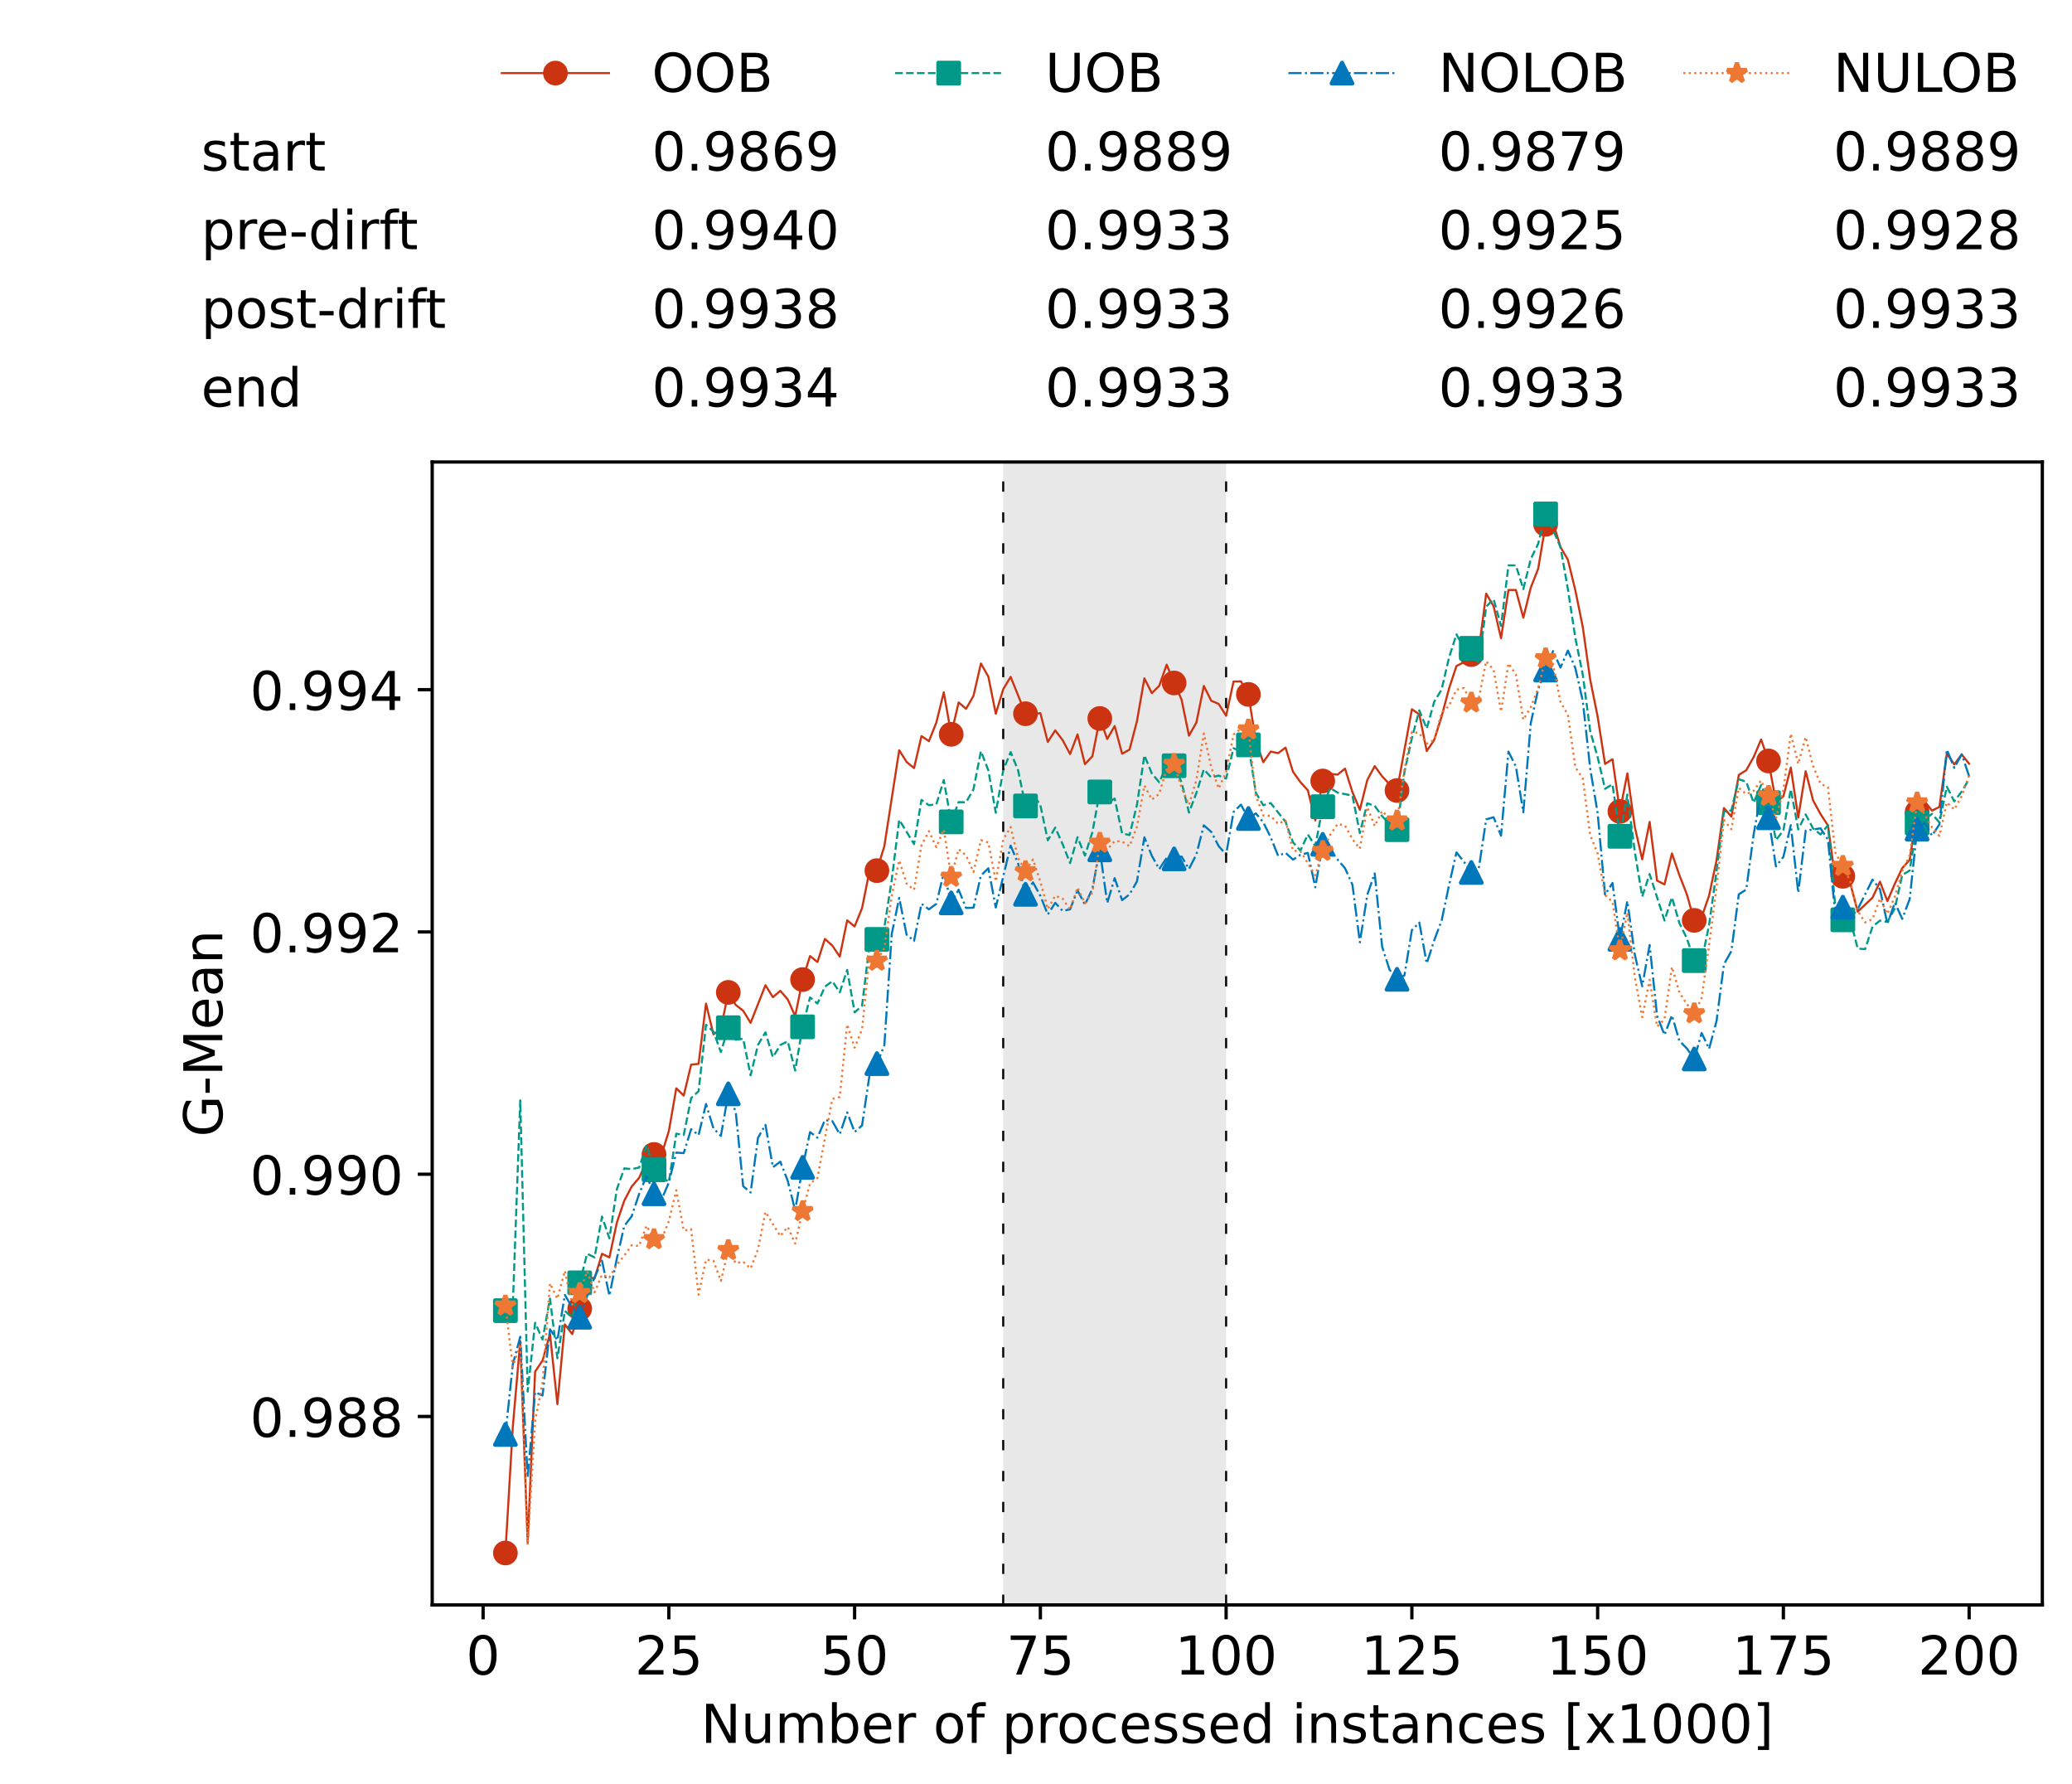 <?xml version="1.0" encoding="utf-8" standalone="no"?>
<!DOCTYPE svg PUBLIC "-//W3C//DTD SVG 1.1//EN"
  "http://www.w3.org/Graphics/SVG/1.1/DTD/svg11.dtd">
<!-- Created with matplotlib (https://matplotlib.org/) -->
<svg height="432.615pt" version="1.1" viewBox="0 0 502.65 432.615" width="502.65pt" xmlns="http://www.w3.org/2000/svg" xmlns:xlink="http://www.w3.org/1999/xlink">
 <defs>
  <style type="text/css">*{stroke-linecap:butt;stroke-linejoin:round;}</style>
 </defs>
 <g id="figure_1">
  <g id="patch_1">
   <path d="M 0 432.615 
L 502.65 432.615 
L 502.65 0 
L 0 0 
z
" style="fill:#ffffff;"/>
  </g>
  <g id="axes_1">
   <g id="patch_2">
    <path d="M 104.85 389.252 
L 495.45 389.252 
L 495.45 112.052 
L 104.85 112.052 
z
" style="fill:#ffffff;"/>
   </g>
   <g id="patch_3">
    <path clip-path="url(#pf5cd07e4a5)" d="M 297.446 389.252 
L 297.446 112.052 
L 243.372 112.052 
L 243.372 389.252 
z
" style="fill:#d3d3d3;opacity:0.5;"/>
   </g>
   <g id="matplotlib.axis_1">
    <g id="xtick_1">
     <g id="line2d_1">
      <defs>
       <path d="M 0 0 
L 0 3.5 
" id="m054c2b4eac" style="stroke:#000000;stroke-width:0.8;"/>
      </defs>
      <g>
       <use style="stroke:#000000;stroke-width:0.8;" x="117.197" xlink:href="#m054c2b4eac" y="389.252"/>
      </g>
     </g>
     <g id="text_1">
      <!-- 0 -->
      <g transform="translate(113.061 406.13)scale(0.13 -0.13)">
       <defs>
        <path d="M 31.781 66.406 
Q 24.172 66.406 20.328 58.906 
Q 16.5 51.422 16.5 36.375 
Q 16.5 21.391 20.328 13.891 
Q 24.172 6.391 31.781 6.391 
Q 39.453 6.391 43.281 13.891 
Q 47.125 21.391 47.125 36.375 
Q 47.125 51.422 43.281 58.906 
Q 39.453 66.406 31.781 66.406 
z
M 31.781 74.219 
Q 44.047 74.219 50.516 64.516 
Q 56.984 54.828 56.984 36.375 
Q 56.984 17.969 50.516 8.266 
Q 44.047 -1.422 31.781 -1.422 
Q 19.531 -1.422 13.062 8.266 
Q 6.594 17.969 6.594 36.375 
Q 6.594 54.828 13.062 64.516 
Q 19.531 74.219 31.781 74.219 
z
" id="DejaVuSans-48"/>
       </defs>
       <use xlink:href="#DejaVuSans-48"/>
      </g>
     </g>
    </g>
    <g id="xtick_2">
     <g id="line2d_2">
      <g>
       <use style="stroke:#000000;stroke-width:0.8;" x="162.259" xlink:href="#m054c2b4eac" y="389.252"/>
      </g>
     </g>
     <g id="text_2">
      <!-- 25 -->
      <g transform="translate(153.988 406.13)scale(0.13 -0.13)">
       <defs>
        <path d="M 19.188 8.297 
L 53.609 8.297 
L 53.609 0 
L 7.328 0 
L 7.328 8.297 
Q 12.938 14.109 22.625 23.891 
Q 32.328 33.688 34.812 36.531 
Q 39.547 41.844 41.422 45.531 
Q 43.312 49.219 43.312 52.781 
Q 43.312 58.594 39.234 62.25 
Q 35.156 65.922 28.609 65.922 
Q 23.969 65.922 18.812 64.312 
Q 13.672 62.703 7.812 59.422 
L 7.812 69.391 
Q 13.766 71.781 18.938 73 
Q 24.125 74.219 28.422 74.219 
Q 39.75 74.219 46.484 68.547 
Q 53.219 62.891 53.219 53.422 
Q 53.219 48.922 51.531 44.891 
Q 49.859 40.875 45.406 35.406 
Q 44.188 33.984 37.641 27.219 
Q 31.109 20.453 19.188 8.297 
z
" id="DejaVuSans-50"/>
        <path d="M 10.797 72.906 
L 49.516 72.906 
L 49.516 64.594 
L 19.828 64.594 
L 19.828 46.734 
Q 21.969 47.469 24.109 47.828 
Q 26.266 48.188 28.422 48.188 
Q 40.625 48.188 47.75 41.5 
Q 54.891 34.812 54.891 23.391 
Q 54.891 11.625 47.562 5.094 
Q 40.234 -1.422 26.906 -1.422 
Q 22.312 -1.422 17.547 -0.641 
Q 12.797 0.141 7.719 1.703 
L 7.719 11.625 
Q 12.109 9.234 16.797 8.062 
Q 21.484 6.891 26.703 6.891 
Q 35.156 6.891 40.078 11.328 
Q 45.016 15.766 45.016 23.391 
Q 45.016 31 40.078 35.438 
Q 35.156 39.891 26.703 39.891 
Q 22.75 39.891 18.812 39.016 
Q 14.891 38.141 10.797 36.281 
z
" id="DejaVuSans-53"/>
       </defs>
       <use xlink:href="#DejaVuSans-50"/>
       <use x="63.623" xlink:href="#DejaVuSans-53"/>
      </g>
     </g>
    </g>
    <g id="xtick_3">
     <g id="line2d_3">
      <g>
       <use style="stroke:#000000;stroke-width:0.8;" x="207.322" xlink:href="#m054c2b4eac" y="389.252"/>
      </g>
     </g>
     <g id="text_3">
      <!-- 50 -->
      <g transform="translate(199.05 406.13)scale(0.13 -0.13)">
       <use xlink:href="#DejaVuSans-53"/>
       <use x="63.623" xlink:href="#DejaVuSans-48"/>
      </g>
     </g>
    </g>
    <g id="xtick_4">
     <g id="line2d_4">
      <g>
       <use style="stroke:#000000;stroke-width:0.8;" x="252.384" xlink:href="#m054c2b4eac" y="389.252"/>
      </g>
     </g>
     <g id="text_4">
      <!-- 75 -->
      <g transform="translate(244.113 406.13)scale(0.13 -0.13)">
       <defs>
        <path d="M 8.203 72.906 
L 55.078 72.906 
L 55.078 68.703 
L 28.609 0 
L 18.312 0 
L 43.219 64.594 
L 8.203 64.594 
z
" id="DejaVuSans-55"/>
       </defs>
       <use xlink:href="#DejaVuSans-55"/>
       <use x="63.623" xlink:href="#DejaVuSans-53"/>
      </g>
     </g>
    </g>
    <g id="xtick_5">
     <g id="line2d_5">
      <g>
       <use style="stroke:#000000;stroke-width:0.8;" x="297.446" xlink:href="#m054c2b4eac" y="389.252"/>
      </g>
     </g>
     <g id="text_5">
      <!-- 100 -->
      <g transform="translate(285.039 406.13)scale(0.13 -0.13)">
       <defs>
        <path d="M 12.406 8.297 
L 28.516 8.297 
L 28.516 63.922 
L 10.984 60.406 
L 10.984 69.391 
L 28.422 72.906 
L 38.281 72.906 
L 38.281 8.297 
L 54.391 8.297 
L 54.391 0 
L 12.406 0 
z
" id="DejaVuSans-49"/>
       </defs>
       <use xlink:href="#DejaVuSans-49"/>
       <use x="63.623" xlink:href="#DejaVuSans-48"/>
       <use x="127.246" xlink:href="#DejaVuSans-48"/>
      </g>
     </g>
    </g>
    <g id="xtick_6">
     <g id="line2d_6">
      <g>
       <use style="stroke:#000000;stroke-width:0.8;" x="342.509" xlink:href="#m054c2b4eac" y="389.252"/>
      </g>
     </g>
     <g id="text_6">
      <!-- 125 -->
      <g transform="translate(330.102 406.13)scale(0.13 -0.13)">
       <use xlink:href="#DejaVuSans-49"/>
       <use x="63.623" xlink:href="#DejaVuSans-50"/>
       <use x="127.246" xlink:href="#DejaVuSans-53"/>
      </g>
     </g>
    </g>
    <g id="xtick_7">
     <g id="line2d_7">
      <g>
       <use style="stroke:#000000;stroke-width:0.8;" x="387.571" xlink:href="#m054c2b4eac" y="389.252"/>
      </g>
     </g>
     <g id="text_7">
      <!-- 150 -->
      <g transform="translate(375.164 406.13)scale(0.13 -0.13)">
       <use xlink:href="#DejaVuSans-49"/>
       <use x="63.623" xlink:href="#DejaVuSans-53"/>
       <use x="127.246" xlink:href="#DejaVuSans-48"/>
      </g>
     </g>
    </g>
    <g id="xtick_8">
     <g id="line2d_8">
      <g>
       <use style="stroke:#000000;stroke-width:0.8;" x="432.633" xlink:href="#m054c2b4eac" y="389.252"/>
      </g>
     </g>
     <g id="text_8">
      <!-- 175 -->
      <g transform="translate(420.226 406.13)scale(0.13 -0.13)">
       <use xlink:href="#DejaVuSans-49"/>
       <use x="63.623" xlink:href="#DejaVuSans-55"/>
       <use x="127.246" xlink:href="#DejaVuSans-53"/>
      </g>
     </g>
    </g>
    <g id="xtick_9">
     <g id="line2d_9">
      <g>
       <use style="stroke:#000000;stroke-width:0.8;" x="477.695" xlink:href="#m054c2b4eac" y="389.252"/>
      </g>
     </g>
     <g id="text_9">
      <!-- 200 -->
      <g transform="translate(465.289 406.13)scale(0.13 -0.13)">
       <use xlink:href="#DejaVuSans-50"/>
       <use x="63.623" xlink:href="#DejaVuSans-48"/>
       <use x="127.246" xlink:href="#DejaVuSans-48"/>
      </g>
     </g>
    </g>
    <g id="text_10">
     <!-- Number of processed instances [x1000] -->
     <g transform="translate(170.025 422.711)scale(0.13 -0.13)">
      <defs>
       <path d="M 9.812 72.906 
L 23.094 72.906 
L 55.422 11.922 
L 55.422 72.906 
L 64.984 72.906 
L 64.984 0 
L 51.703 0 
L 19.391 60.984 
L 19.391 0 
L 9.812 0 
z
" id="DejaVuSans-78"/>
       <path d="M 8.5 21.578 
L 8.5 54.688 
L 17.484 54.688 
L 17.484 21.922 
Q 17.484 14.156 20.5 10.266 
Q 23.531 6.391 29.594 6.391 
Q 36.859 6.391 41.078 11.031 
Q 45.312 15.672 45.312 23.688 
L 45.312 54.688 
L 54.297 54.688 
L 54.297 0 
L 45.312 0 
L 45.312 8.406 
Q 42.047 3.422 37.719 1 
Q 33.406 -1.422 27.688 -1.422 
Q 18.266 -1.422 13.375 4.438 
Q 8.5 10.297 8.5 21.578 
z
M 31.109 56 
z
" id="DejaVuSans-117"/>
       <path d="M 52 44.188 
Q 55.375 50.25 60.062 53.125 
Q 64.75 56 71.094 56 
Q 79.641 56 84.281 50.016 
Q 88.922 44.047 88.922 33.016 
L 88.922 0 
L 79.891 0 
L 79.891 32.719 
Q 79.891 40.578 77.094 44.375 
Q 74.312 48.188 68.609 48.188 
Q 61.625 48.188 57.562 43.547 
Q 53.516 38.922 53.516 30.906 
L 53.516 0 
L 44.484 0 
L 44.484 32.719 
Q 44.484 40.625 41.703 44.406 
Q 38.922 48.188 33.109 48.188 
Q 26.219 48.188 22.156 43.531 
Q 18.109 38.875 18.109 30.906 
L 18.109 0 
L 9.078 0 
L 9.078 54.688 
L 18.109 54.688 
L 18.109 46.188 
Q 21.188 51.219 25.484 53.609 
Q 29.781 56 35.688 56 
Q 41.656 56 45.828 52.969 
Q 50 49.953 52 44.188 
z
" id="DejaVuSans-109"/>
       <path d="M 48.688 27.297 
Q 48.688 37.203 44.609 42.844 
Q 40.531 48.484 33.406 48.484 
Q 26.266 48.484 22.188 42.844 
Q 18.109 37.203 18.109 27.297 
Q 18.109 17.391 22.188 11.75 
Q 26.266 6.109 33.406 6.109 
Q 40.531 6.109 44.609 11.75 
Q 48.688 17.391 48.688 27.297 
z
M 18.109 46.391 
Q 20.953 51.266 25.266 53.625 
Q 29.594 56 35.594 56 
Q 45.562 56 51.781 48.094 
Q 58.016 40.188 58.016 27.297 
Q 58.016 14.406 51.781 6.484 
Q 45.562 -1.422 35.594 -1.422 
Q 29.594 -1.422 25.266 0.953 
Q 20.953 3.328 18.109 8.203 
L 18.109 0 
L 9.078 0 
L 9.078 75.984 
L 18.109 75.984 
z
" id="DejaVuSans-98"/>
       <path d="M 56.203 29.594 
L 56.203 25.203 
L 14.891 25.203 
Q 15.484 15.922 20.484 11.062 
Q 25.484 6.203 34.422 6.203 
Q 39.594 6.203 44.453 7.469 
Q 49.312 8.734 54.109 11.281 
L 54.109 2.781 
Q 49.266 0.734 44.188 -0.344 
Q 39.109 -1.422 33.891 -1.422 
Q 20.797 -1.422 13.156 6.188 
Q 5.516 13.812 5.516 26.812 
Q 5.516 40.234 12.766 48.109 
Q 20.016 56 32.328 56 
Q 43.359 56 49.781 48.891 
Q 56.203 41.797 56.203 29.594 
z
M 47.219 32.234 
Q 47.125 39.594 43.094 43.984 
Q 39.062 48.391 32.422 48.391 
Q 24.906 48.391 20.391 44.141 
Q 15.875 39.891 15.188 32.172 
z
" id="DejaVuSans-101"/>
       <path d="M 41.109 46.297 
Q 39.594 47.172 37.812 47.578 
Q 36.031 48 33.891 48 
Q 26.266 48 22.188 43.047 
Q 18.109 38.094 18.109 28.812 
L 18.109 0 
L 9.078 0 
L 9.078 54.688 
L 18.109 54.688 
L 18.109 46.188 
Q 20.953 51.172 25.484 53.578 
Q 30.031 56 36.531 56 
Q 37.453 56 38.578 55.875 
Q 39.703 55.766 41.062 55.516 
z
" id="DejaVuSans-114"/>
       <path id="DejaVuSans-32"/>
       <path d="M 30.609 48.391 
Q 23.391 48.391 19.188 42.75 
Q 14.984 37.109 14.984 27.297 
Q 14.984 17.484 19.156 11.844 
Q 23.344 6.203 30.609 6.203 
Q 37.797 6.203 41.984 11.859 
Q 46.188 17.531 46.188 27.297 
Q 46.188 37.016 41.984 42.703 
Q 37.797 48.391 30.609 48.391 
z
M 30.609 56 
Q 42.328 56 49.016 48.375 
Q 55.719 40.766 55.719 27.297 
Q 55.719 13.875 49.016 6.219 
Q 42.328 -1.422 30.609 -1.422 
Q 18.844 -1.422 12.172 6.219 
Q 5.516 13.875 5.516 27.297 
Q 5.516 40.766 12.172 48.375 
Q 18.844 56 30.609 56 
z
" id="DejaVuSans-111"/>
       <path d="M 37.109 75.984 
L 37.109 68.5 
L 28.516 68.5 
Q 23.688 68.5 21.797 66.547 
Q 19.922 64.594 19.922 59.516 
L 19.922 54.688 
L 34.719 54.688 
L 34.719 47.703 
L 19.922 47.703 
L 19.922 0 
L 10.891 0 
L 10.891 47.703 
L 2.297 47.703 
L 2.297 54.688 
L 10.891 54.688 
L 10.891 58.5 
Q 10.891 67.625 15.141 71.797 
Q 19.391 75.984 28.609 75.984 
z
" id="DejaVuSans-102"/>
       <path d="M 18.109 8.203 
L 18.109 -20.797 
L 9.078 -20.797 
L 9.078 54.688 
L 18.109 54.688 
L 18.109 46.391 
Q 20.953 51.266 25.266 53.625 
Q 29.594 56 35.594 56 
Q 45.562 56 51.781 48.094 
Q 58.016 40.188 58.016 27.297 
Q 58.016 14.406 51.781 6.484 
Q 45.562 -1.422 35.594 -1.422 
Q 29.594 -1.422 25.266 0.953 
Q 20.953 3.328 18.109 8.203 
z
M 48.688 27.297 
Q 48.688 37.203 44.609 42.844 
Q 40.531 48.484 33.406 48.484 
Q 26.266 48.484 22.188 42.844 
Q 18.109 37.203 18.109 27.297 
Q 18.109 17.391 22.188 11.75 
Q 26.266 6.109 33.406 6.109 
Q 40.531 6.109 44.609 11.75 
Q 48.688 17.391 48.688 27.297 
z
" id="DejaVuSans-112"/>
       <path d="M 48.781 52.594 
L 48.781 44.188 
Q 44.969 46.297 41.141 47.344 
Q 37.312 48.391 33.406 48.391 
Q 24.656 48.391 19.812 42.844 
Q 14.984 37.312 14.984 27.297 
Q 14.984 17.281 19.812 11.734 
Q 24.656 6.203 33.406 6.203 
Q 37.312 6.203 41.141 7.25 
Q 44.969 8.297 48.781 10.406 
L 48.781 2.094 
Q 45.016 0.344 40.984 -0.531 
Q 36.969 -1.422 32.422 -1.422 
Q 20.062 -1.422 12.781 6.344 
Q 5.516 14.109 5.516 27.297 
Q 5.516 40.672 12.859 48.328 
Q 20.219 56 33.016 56 
Q 37.156 56 41.109 55.141 
Q 45.062 54.297 48.781 52.594 
z
" id="DejaVuSans-99"/>
       <path d="M 44.281 53.078 
L 44.281 44.578 
Q 40.484 46.531 36.375 47.5 
Q 32.281 48.484 27.875 48.484 
Q 21.188 48.484 17.844 46.438 
Q 14.5 44.391 14.5 40.281 
Q 14.5 37.156 16.891 35.375 
Q 19.281 33.594 26.516 31.984 
L 29.594 31.297 
Q 39.156 29.25 43.188 25.516 
Q 47.219 21.781 47.219 15.094 
Q 47.219 7.469 41.188 3.016 
Q 35.156 -1.422 24.609 -1.422 
Q 20.219 -1.422 15.453 -0.562 
Q 10.688 0.297 5.422 2 
L 5.422 11.281 
Q 10.406 8.688 15.234 7.391 
Q 20.062 6.109 24.812 6.109 
Q 31.156 6.109 34.562 8.281 
Q 37.984 10.453 37.984 14.406 
Q 37.984 18.062 35.516 20.016 
Q 33.062 21.969 24.703 23.781 
L 21.578 24.516 
Q 13.234 26.266 9.516 29.906 
Q 5.812 33.547 5.812 39.891 
Q 5.812 47.609 11.281 51.797 
Q 16.75 56 26.812 56 
Q 31.781 56 36.172 55.266 
Q 40.578 54.547 44.281 53.078 
z
" id="DejaVuSans-115"/>
       <path d="M 45.406 46.391 
L 45.406 75.984 
L 54.391 75.984 
L 54.391 0 
L 45.406 0 
L 45.406 8.203 
Q 42.578 3.328 38.25 0.953 
Q 33.938 -1.422 27.875 -1.422 
Q 17.969 -1.422 11.734 6.484 
Q 5.516 14.406 5.516 27.297 
Q 5.516 40.188 11.734 48.094 
Q 17.969 56 27.875 56 
Q 33.938 56 38.25 53.625 
Q 42.578 51.266 45.406 46.391 
z
M 14.797 27.297 
Q 14.797 17.391 18.875 11.75 
Q 22.953 6.109 30.078 6.109 
Q 37.203 6.109 41.297 11.75 
Q 45.406 17.391 45.406 27.297 
Q 45.406 37.203 41.297 42.844 
Q 37.203 48.484 30.078 48.484 
Q 22.953 48.484 18.875 42.844 
Q 14.797 37.203 14.797 27.297 
z
" id="DejaVuSans-100"/>
       <path d="M 9.422 54.688 
L 18.406 54.688 
L 18.406 0 
L 9.422 0 
z
M 9.422 75.984 
L 18.406 75.984 
L 18.406 64.594 
L 9.422 64.594 
z
" id="DejaVuSans-105"/>
       <path d="M 54.891 33.016 
L 54.891 0 
L 45.906 0 
L 45.906 32.719 
Q 45.906 40.484 42.875 44.328 
Q 39.844 48.188 33.797 48.188 
Q 26.516 48.188 22.312 43.547 
Q 18.109 38.922 18.109 30.906 
L 18.109 0 
L 9.078 0 
L 9.078 54.688 
L 18.109 54.688 
L 18.109 46.188 
Q 21.344 51.125 25.703 53.562 
Q 30.078 56 35.797 56 
Q 45.219 56 50.047 50.172 
Q 54.891 44.344 54.891 33.016 
z
" id="DejaVuSans-110"/>
       <path d="M 18.312 70.219 
L 18.312 54.688 
L 36.812 54.688 
L 36.812 47.703 
L 18.312 47.703 
L 18.312 18.016 
Q 18.312 11.328 20.141 9.422 
Q 21.969 7.516 27.594 7.516 
L 36.812 7.516 
L 36.812 0 
L 27.594 0 
Q 17.188 0 13.234 3.875 
Q 9.281 7.766 9.281 18.016 
L 9.281 47.703 
L 2.688 47.703 
L 2.688 54.688 
L 9.281 54.688 
L 9.281 70.219 
z
" id="DejaVuSans-116"/>
       <path d="M 34.281 27.484 
Q 23.391 27.484 19.188 25 
Q 14.984 22.516 14.984 16.5 
Q 14.984 11.719 18.141 8.906 
Q 21.297 6.109 26.703 6.109 
Q 34.188 6.109 38.703 11.406 
Q 43.219 16.703 43.219 25.484 
L 43.219 27.484 
z
M 52.203 31.203 
L 52.203 0 
L 43.219 0 
L 43.219 8.297 
Q 40.141 3.328 35.547 0.953 
Q 30.953 -1.422 24.312 -1.422 
Q 15.922 -1.422 10.953 3.297 
Q 6 8.016 6 15.922 
Q 6 25.141 12.172 29.828 
Q 18.359 34.516 30.609 34.516 
L 43.219 34.516 
L 43.219 35.406 
Q 43.219 41.609 39.141 45 
Q 35.062 48.391 27.688 48.391 
Q 23 48.391 18.547 47.266 
Q 14.109 46.141 10.016 43.891 
L 10.016 52.203 
Q 14.938 54.109 19.578 55.047 
Q 24.219 56 28.609 56 
Q 40.484 56 46.344 49.844 
Q 52.203 43.703 52.203 31.203 
z
" id="DejaVuSans-97"/>
       <path d="M 8.594 75.984 
L 29.297 75.984 
L 29.297 69 
L 17.578 69 
L 17.578 -6.203 
L 29.297 -6.203 
L 29.297 -13.188 
L 8.594 -13.188 
z
" id="DejaVuSans-91"/>
       <path d="M 54.891 54.688 
L 35.109 28.078 
L 55.906 0 
L 45.312 0 
L 29.391 21.484 
L 13.484 0 
L 2.875 0 
L 24.125 28.609 
L 4.688 54.688 
L 15.281 54.688 
L 29.781 35.203 
L 44.281 54.688 
z
" id="DejaVuSans-120"/>
       <path d="M 30.422 75.984 
L 30.422 -13.188 
L 9.719 -13.188 
L 9.719 -6.203 
L 21.391 -6.203 
L 21.391 69 
L 9.719 69 
L 9.719 75.984 
z
" id="DejaVuSans-93"/>
      </defs>
      <use xlink:href="#DejaVuSans-78"/>
      <use x="74.805" xlink:href="#DejaVuSans-117"/>
      <use x="138.184" xlink:href="#DejaVuSans-109"/>
      <use x="235.596" xlink:href="#DejaVuSans-98"/>
      <use x="299.072" xlink:href="#DejaVuSans-101"/>
      <use x="360.596" xlink:href="#DejaVuSans-114"/>
      <use x="401.709" xlink:href="#DejaVuSans-32"/>
      <use x="433.496" xlink:href="#DejaVuSans-111"/>
      <use x="494.678" xlink:href="#DejaVuSans-102"/>
      <use x="529.883" xlink:href="#DejaVuSans-32"/>
      <use x="561.67" xlink:href="#DejaVuSans-112"/>
      <use x="625.146" xlink:href="#DejaVuSans-114"/>
      <use x="664.01" xlink:href="#DejaVuSans-111"/>
      <use x="725.191" xlink:href="#DejaVuSans-99"/>
      <use x="780.172" xlink:href="#DejaVuSans-101"/>
      <use x="841.695" xlink:href="#DejaVuSans-115"/>
      <use x="893.795" xlink:href="#DejaVuSans-115"/>
      <use x="945.895" xlink:href="#DejaVuSans-101"/>
      <use x="1007.418" xlink:href="#DejaVuSans-100"/>
      <use x="1070.895" xlink:href="#DejaVuSans-32"/>
      <use x="1102.682" xlink:href="#DejaVuSans-105"/>
      <use x="1130.465" xlink:href="#DejaVuSans-110"/>
      <use x="1193.844" xlink:href="#DejaVuSans-115"/>
      <use x="1245.943" xlink:href="#DejaVuSans-116"/>
      <use x="1285.152" xlink:href="#DejaVuSans-97"/>
      <use x="1346.432" xlink:href="#DejaVuSans-110"/>
      <use x="1409.811" xlink:href="#DejaVuSans-99"/>
      <use x="1464.791" xlink:href="#DejaVuSans-101"/>
      <use x="1526.314" xlink:href="#DejaVuSans-115"/>
      <use x="1578.414" xlink:href="#DejaVuSans-32"/>
      <use x="1610.201" xlink:href="#DejaVuSans-91"/>
      <use x="1649.215" xlink:href="#DejaVuSans-120"/>
      <use x="1708.395" xlink:href="#DejaVuSans-49"/>
      <use x="1772.018" xlink:href="#DejaVuSans-48"/>
      <use x="1835.641" xlink:href="#DejaVuSans-48"/>
      <use x="1899.264" xlink:href="#DejaVuSans-48"/>
      <use x="1962.887" xlink:href="#DejaVuSans-93"/>
     </g>
    </g>
   </g>
   <g id="matplotlib.axis_2">
    <g id="ytick_1">
     <g id="line2d_10">
      <defs>
       <path d="M 0 0 
L -3.5 0 
" id="maf5a99c933" style="stroke:#000000;stroke-width:0.8;"/>
      </defs>
      <g>
       <use style="stroke:#000000;stroke-width:0.8;" x="104.85" xlink:href="#maf5a99c933" y="343.548"/>
      </g>
     </g>
     <g id="text_11">
      <!-- 0.988 -->
      <g transform="translate(60.633 348.487)scale(0.13 -0.13)">
       <defs>
        <path d="M 10.688 12.406 
L 21 12.406 
L 21 0 
L 10.688 0 
z
" id="DejaVuSans-46"/>
        <path d="M 10.984 1.516 
L 10.984 10.5 
Q 14.703 8.734 18.5 7.812 
Q 22.312 6.891 25.984 6.891 
Q 35.75 6.891 40.891 13.453 
Q 46.047 20.016 46.781 33.406 
Q 43.953 29.203 39.594 26.953 
Q 35.25 24.703 29.984 24.703 
Q 19.047 24.703 12.672 31.312 
Q 6.297 37.938 6.297 49.422 
Q 6.297 60.641 12.938 67.422 
Q 19.578 74.219 30.609 74.219 
Q 43.266 74.219 49.922 64.516 
Q 56.594 54.828 56.594 36.375 
Q 56.594 19.141 48.406 8.859 
Q 40.234 -1.422 26.422 -1.422 
Q 22.703 -1.422 18.891 -0.688 
Q 15.094 0.047 10.984 1.516 
z
M 30.609 32.422 
Q 37.25 32.422 41.125 36.953 
Q 45.016 41.5 45.016 49.422 
Q 45.016 57.281 41.125 61.844 
Q 37.25 66.406 30.609 66.406 
Q 23.969 66.406 20.094 61.844 
Q 16.219 57.281 16.219 49.422 
Q 16.219 41.5 20.094 36.953 
Q 23.969 32.422 30.609 32.422 
z
" id="DejaVuSans-57"/>
        <path d="M 31.781 34.625 
Q 24.75 34.625 20.719 30.859 
Q 16.703 27.094 16.703 20.516 
Q 16.703 13.922 20.719 10.156 
Q 24.75 6.391 31.781 6.391 
Q 38.812 6.391 42.859 10.172 
Q 46.922 13.969 46.922 20.516 
Q 46.922 27.094 42.891 30.859 
Q 38.875 34.625 31.781 34.625 
z
M 21.922 38.812 
Q 15.578 40.375 12.031 44.719 
Q 8.5 49.078 8.5 55.328 
Q 8.5 64.062 14.719 69.141 
Q 20.953 74.219 31.781 74.219 
Q 42.672 74.219 48.875 69.141 
Q 55.078 64.062 55.078 55.328 
Q 55.078 49.078 51.531 44.719 
Q 48 40.375 41.703 38.812 
Q 48.828 37.156 52.797 32.312 
Q 56.781 27.484 56.781 20.516 
Q 56.781 9.906 50.312 4.234 
Q 43.844 -1.422 31.781 -1.422 
Q 19.734 -1.422 13.25 4.234 
Q 6.781 9.906 6.781 20.516 
Q 6.781 27.484 10.781 32.312 
Q 14.797 37.156 21.922 38.812 
z
M 18.312 54.391 
Q 18.312 48.734 21.844 45.562 
Q 25.391 42.391 31.781 42.391 
Q 38.141 42.391 41.719 45.562 
Q 45.312 48.734 45.312 54.391 
Q 45.312 60.062 41.719 63.234 
Q 38.141 66.406 31.781 66.406 
Q 25.391 66.406 21.844 63.234 
Q 18.312 60.062 18.312 54.391 
z
" id="DejaVuSans-56"/>
       </defs>
       <use xlink:href="#DejaVuSans-48"/>
       <use x="63.623" xlink:href="#DejaVuSans-46"/>
       <use x="95.41" xlink:href="#DejaVuSans-57"/>
       <use x="159.033" xlink:href="#DejaVuSans-56"/>
       <use x="222.656" xlink:href="#DejaVuSans-56"/>
      </g>
     </g>
    </g>
    <g id="ytick_2">
     <g id="line2d_11">
      <g>
       <use style="stroke:#000000;stroke-width:0.8;" x="104.85" xlink:href="#maf5a99c933" y="284.787"/>
      </g>
     </g>
     <g id="text_12">
      <!-- 0.990 -->
      <g transform="translate(60.633 289.726)scale(0.13 -0.13)">
       <use xlink:href="#DejaVuSans-48"/>
       <use x="63.623" xlink:href="#DejaVuSans-46"/>
       <use x="95.41" xlink:href="#DejaVuSans-57"/>
       <use x="159.033" xlink:href="#DejaVuSans-57"/>
       <use x="222.656" xlink:href="#DejaVuSans-48"/>
      </g>
     </g>
    </g>
    <g id="ytick_3">
     <g id="line2d_12">
      <g>
       <use style="stroke:#000000;stroke-width:0.8;" x="104.85" xlink:href="#maf5a99c933" y="226.026"/>
      </g>
     </g>
     <g id="text_13">
      <!-- 0.992 -->
      <g transform="translate(60.633 230.965)scale(0.13 -0.13)">
       <use xlink:href="#DejaVuSans-48"/>
       <use x="63.623" xlink:href="#DejaVuSans-46"/>
       <use x="95.41" xlink:href="#DejaVuSans-57"/>
       <use x="159.033" xlink:href="#DejaVuSans-57"/>
       <use x="222.656" xlink:href="#DejaVuSans-50"/>
      </g>
     </g>
    </g>
    <g id="ytick_4">
     <g id="line2d_13">
      <g>
       <use style="stroke:#000000;stroke-width:0.8;" x="104.85" xlink:href="#maf5a99c933" y="167.265"/>
      </g>
     </g>
     <g id="text_14">
      <!-- 0.994 -->
      <g transform="translate(60.633 172.204)scale(0.13 -0.13)">
       <defs>
        <path d="M 37.797 64.312 
L 12.891 25.391 
L 37.797 25.391 
z
M 35.203 72.906 
L 47.609 72.906 
L 47.609 25.391 
L 58.016 25.391 
L 58.016 17.188 
L 47.609 17.188 
L 47.609 0 
L 37.797 0 
L 37.797 17.188 
L 4.891 17.188 
L 4.891 26.703 
z
" id="DejaVuSans-52"/>
       </defs>
       <use xlink:href="#DejaVuSans-48"/>
       <use x="63.623" xlink:href="#DejaVuSans-46"/>
       <use x="95.41" xlink:href="#DejaVuSans-57"/>
       <use x="159.033" xlink:href="#DejaVuSans-57"/>
       <use x="222.656" xlink:href="#DejaVuSans-52"/>
      </g>
     </g>
    </g>
    <g id="text_15">
     <!-- G-Mean -->
     <g transform="translate(53.93 275.744)rotate(-90)scale(0.13 -0.13)">
      <defs>
       <path d="M 59.516 10.406 
L 59.516 29.984 
L 43.406 29.984 
L 43.406 38.094 
L 69.281 38.094 
L 69.281 6.781 
Q 63.578 2.734 56.688 0.656 
Q 49.812 -1.422 42 -1.422 
Q 24.906 -1.422 15.25 8.562 
Q 5.609 18.562 5.609 36.375 
Q 5.609 54.25 15.25 64.234 
Q 24.906 74.219 42 74.219 
Q 49.125 74.219 55.547 72.453 
Q 61.969 70.703 67.391 67.281 
L 67.391 56.781 
Q 61.922 61.422 55.766 63.766 
Q 49.609 66.109 42.828 66.109 
Q 29.438 66.109 22.719 58.641 
Q 16.016 51.172 16.016 36.375 
Q 16.016 21.625 22.719 14.156 
Q 29.438 6.688 42.828 6.688 
Q 48.047 6.688 52.141 7.594 
Q 56.25 8.5 59.516 10.406 
z
" id="DejaVuSans-71"/>
       <path d="M 4.891 31.391 
L 31.203 31.391 
L 31.203 23.391 
L 4.891 23.391 
z
" id="DejaVuSans-45"/>
       <path d="M 9.812 72.906 
L 24.516 72.906 
L 43.109 23.297 
L 61.812 72.906 
L 76.516 72.906 
L 76.516 0 
L 66.891 0 
L 66.891 64.016 
L 48.094 14.016 
L 38.188 14.016 
L 19.391 64.016 
L 19.391 0 
L 9.812 0 
z
" id="DejaVuSans-77"/>
      </defs>
      <use xlink:href="#DejaVuSans-71"/>
      <use x="77.49" xlink:href="#DejaVuSans-45"/>
      <use x="113.574" xlink:href="#DejaVuSans-77"/>
      <use x="199.854" xlink:href="#DejaVuSans-101"/>
      <use x="261.377" xlink:href="#DejaVuSans-97"/>
      <use x="322.656" xlink:href="#DejaVuSans-110"/>
     </g>
    </g>
   </g>
   <g id="line2d_14"/>
   <g id="line2d_15"/>
   <g id="line2d_16"/>
   <g id="line2d_17"/>
   <g id="line2d_18"/>
   <g id="line2d_19">
    <path clip-path="url(#pf5cd07e4a5)" d="M 122.605 376.652 
L 124.407 346.035 
L 126.21 325.282 
L 128.012 374.164 
L 129.815 332.659 
L 131.617 329.987 
L 133.419 323.539 
L 135.222 340.563 
L 137.024 321.204 
L 138.827 323.576 
L 140.629 317.403 
L 142.432 309.614 
L 144.234 310.084 
L 146.037 304.086 
L 147.839 304.965 
L 149.642 296.525 
L 151.444 291.199 
L 153.247 287.772 
L 155.049 285.67 
L 156.852 281.597 
L 158.654 279.994 
L 160.457 280.138 
L 162.259 274.314 
L 164.062 263.951 
L 165.864 265.718 
L 167.667 258.207 
L 169.469 258.02 
L 171.272 243.405 
L 173.074 250.872 
L 174.877 249.523 
L 176.679 240.685 
L 178.482 243.731 
L 180.284 245.134 
L 182.087 248.077 
L 185.692 238.948 
L 187.494 241.847 
L 189.297 240.313 
L 191.099 242.378 
L 192.902 246.454 
L 194.704 237.577 
L 196.507 231.875 
L 198.309 233.321 
L 200.112 227.725 
L 201.914 229.342 
L 203.717 232.011 
L 205.519 223.209 
L 207.322 224.694 
L 209.124 220.258 
L 210.927 211.223 
L 212.729 211.158 
L 214.532 205.22 
L 218.137 181.951 
L 219.939 184.805 
L 221.742 186.293 
L 223.544 178.521 
L 225.347 179.747 
L 227.149 175.244 
L 228.952 167.899 
L 230.754 178.097 
L 232.557 170.361 
L 234.359 171.913 
L 236.162 168.758 
L 237.964 160.919 
L 239.767 164.108 
L 241.569 173.119 
L 243.372 167.15 
L 245.174 164.167 
L 248.779 173.104 
L 250.581 173.174 
L 252.384 172.962 
L 254.186 179.945 
L 255.989 177.136 
L 257.791 179.521 
L 259.594 182.883 
L 261.396 178.107 
L 263.199 185.339 
L 265.001 183.43 
L 266.804 174.262 
L 268.606 179.237 
L 270.409 176.084 
L 272.211 182.8 
L 274.014 181.815 
L 275.816 174.891 
L 277.619 164.521 
L 279.421 168.107 
L 281.224 166.329 
L 283.026 161.203 
L 284.829 165.643 
L 286.631 169.651 
L 288.434 178.421 
L 290.236 175.23 
L 292.039 166.358 
L 293.841 169.957 
L 295.644 170.723 
L 297.446 173.597 
L 299.249 165.299 
L 301.051 165.259 
L 302.854 168.414 
L 304.656 179.808 
L 306.459 184.864 
L 308.261 182.283 
L 310.064 182.664 
L 311.866 181.328 
L 313.669 187.185 
L 315.471 189.684 
L 317.274 191.686 
L 319.076 198.98 
L 320.879 189.418 
L 322.681 187.671 
L 324.484 187.88 
L 326.286 186.413 
L 328.089 192.114 
L 329.891 196.413 
L 331.694 189.172 
L 333.496 185.812 
L 335.299 188.3 
L 337.101 190.201 
L 338.904 191.72 
L 342.509 172.02 
L 344.311 173.246 
L 346.114 182.15 
L 347.916 179.477 
L 349.719 173.786 
L 351.521 166.988 
L 353.324 161.534 
L 355.126 160.603 
L 356.928 158.755 
L 358.731 157.801 
L 360.533 143.987 
L 362.336 147.03 
L 364.138 154.794 
L 365.941 143.093 
L 367.743 143.096 
L 369.546 149.813 
L 371.348 142.538 
L 373.151 137.93 
L 374.953 127.156 
L 376.756 126.677 
L 378.558 132.669 
L 380.361 135.767 
L 382.163 143.178 
L 383.966 152.057 
L 385.768 164.829 
L 387.571 173.78 
L 389.373 185.285 
L 391.176 184.131 
L 392.978 196.785 
L 394.781 187.576 
L 396.583 200.552 
L 398.386 208.423 
L 400.188 199.333 
L 401.991 213.59 
L 403.793 214.5 
L 405.596 206.982 
L 407.398 212.25 
L 409.201 216.859 
L 411.003 223.22 
L 412.806 222.411 
L 414.608 217.223 
L 416.411 208.705 
L 418.213 195.975 
L 420.016 198.064 
L 421.818 187.949 
L 423.621 186.814 
L 425.423 183.607 
L 427.226 179.346 
L 429.028 184.556 
L 430.831 194.558 
L 432.633 193.126 
L 434.436 186.144 
L 436.238 198.28 
L 438.041 187.037 
L 439.843 194.135 
L 441.646 197.445 
L 443.448 200.19 
L 445.251 213.395 
L 447.053 212.531 
L 448.856 214.227 
L 450.658 221.121 
L 454.263 217.701 
L 456.066 213.842 
L 457.868 218.549 
L 459.671 214.34 
L 461.473 210.539 
L 463.276 208.525 
L 465.078 196.963 
L 466.881 194.338 
L 468.683 196.609 
L 470.485 195.704 
L 472.288 182.762 
L 474.09 185.392 
L 475.893 183.002 
L 477.695 185.232 
L 477.695 185.232 
" style="fill:none;stroke:#cc3311;stroke-linecap:square;stroke-width:0.5;"/>
    <defs>
     <path d="M 0 2.5 
C 0.663 2.5 1.299 2.237 1.768 1.768 
C 2.237 1.299 2.5 0.663 2.5 0 
C 2.5 -0.663 2.237 -1.299 1.768 -1.768 
C 1.299 -2.237 0.663 -2.5 0 -2.5 
C -0.663 -2.5 -1.299 -2.237 -1.768 -1.768 
C -2.237 -1.299 -2.5 -0.663 -2.5 0 
C -2.5 0.663 -2.237 1.299 -1.768 1.768 
C -1.299 2.237 -0.663 2.5 0 2.5 
z
" id="m5dbf62323b" style="stroke:#cc3311;"/>
    </defs>
    <g clip-path="url(#pf5cd07e4a5)">
     <use style="fill:#cc3311;stroke:#cc3311;" x="122.605" xlink:href="#m5dbf62323b" y="376.652"/>
     <use style="fill:#cc3311;stroke:#cc3311;" x="140.629" xlink:href="#m5dbf62323b" y="317.403"/>
     <use style="fill:#cc3311;stroke:#cc3311;" x="158.654" xlink:href="#m5dbf62323b" y="279.994"/>
     <use style="fill:#cc3311;stroke:#cc3311;" x="176.679" xlink:href="#m5dbf62323b" y="240.685"/>
     <use style="fill:#cc3311;stroke:#cc3311;" x="194.704" xlink:href="#m5dbf62323b" y="237.577"/>
     <use style="fill:#cc3311;stroke:#cc3311;" x="212.729" xlink:href="#m5dbf62323b" y="211.158"/>
     <use style="fill:#cc3311;stroke:#cc3311;" x="230.754" xlink:href="#m5dbf62323b" y="178.097"/>
     <use style="fill:#cc3311;stroke:#cc3311;" x="248.779" xlink:href="#m5dbf62323b" y="173.104"/>
     <use style="fill:#cc3311;stroke:#cc3311;" x="266.804" xlink:href="#m5dbf62323b" y="174.262"/>
     <use style="fill:#cc3311;stroke:#cc3311;" x="284.829" xlink:href="#m5dbf62323b" y="165.643"/>
     <use style="fill:#cc3311;stroke:#cc3311;" x="302.854" xlink:href="#m5dbf62323b" y="168.414"/>
     <use style="fill:#cc3311;stroke:#cc3311;" x="320.879" xlink:href="#m5dbf62323b" y="189.418"/>
     <use style="fill:#cc3311;stroke:#cc3311;" x="338.904" xlink:href="#m5dbf62323b" y="191.72"/>
     <use style="fill:#cc3311;stroke:#cc3311;" x="356.928" xlink:href="#m5dbf62323b" y="158.755"/>
     <use style="fill:#cc3311;stroke:#cc3311;" x="374.953" xlink:href="#m5dbf62323b" y="127.156"/>
     <use style="fill:#cc3311;stroke:#cc3311;" x="392.978" xlink:href="#m5dbf62323b" y="196.785"/>
     <use style="fill:#cc3311;stroke:#cc3311;" x="411.003" xlink:href="#m5dbf62323b" y="223.22"/>
     <use style="fill:#cc3311;stroke:#cc3311;" x="429.028" xlink:href="#m5dbf62323b" y="184.556"/>
     <use style="fill:#cc3311;stroke:#cc3311;" x="447.053" xlink:href="#m5dbf62323b" y="212.531"/>
     <use style="fill:#cc3311;stroke:#cc3311;" x="465.078" xlink:href="#m5dbf62323b" y="196.963"/>
    </g>
   </g>
   <g id="line2d_20"/>
   <g id="line2d_21"/>
   <g id="line2d_22"/>
   <g id="line2d_23"/>
   <g id="line2d_24">
    <path clip-path="url(#pf5cd07e4a5)" d="M 122.605 317.872 
L 124.407 316.645 
L 126.21 266.875 
L 128.012 337.513 
L 129.815 320.818 
L 131.617 324.888 
L 133.419 314.964 
L 135.222 329.426 
L 137.024 317.94 
L 138.827 319.581 
L 140.629 311.126 
L 142.432 304.072 
L 144.234 304.969 
L 146.037 295.066 
L 147.839 300.34 
L 149.642 288.431 
L 151.444 283.371 
L 153.247 283.55 
L 155.049 283.18 
L 156.852 277.704 
L 158.654 283.709 
L 162.259 286.742 
L 164.062 274.949 
L 165.864 275.292 
L 167.667 266.312 
L 169.469 264.658 
L 171.272 248.555 
L 173.074 250.207 
L 174.877 255.158 
L 176.679 249.254 
L 178.482 252.173 
L 180.284 251.931 
L 182.087 260.803 
L 183.889 253.398 
L 185.692 250.376 
L 187.494 256.396 
L 189.297 253.452 
L 191.099 252.559 
L 192.902 259.648 
L 194.704 249.04 
L 196.507 241.902 
L 198.309 243.388 
L 200.112 239.315 
L 201.914 237.985 
L 203.717 240.693 
L 205.519 235.233 
L 207.322 245.536 
L 209.124 243.93 
L 210.927 229.2 
L 212.729 227.844 
L 214.532 224.908 
L 216.334 213.379 
L 218.137 198.817 
L 221.742 204.719 
L 223.544 194.003 
L 225.347 195.288 
L 227.149 195.084 
L 228.952 189.195 
L 230.754 199.329 
L 232.557 194.532 
L 234.359 194.588 
L 236.162 191.411 
L 237.964 182.185 
L 239.767 186.849 
L 241.569 197.123 
L 243.372 186.835 
L 245.174 182.407 
L 246.976 186.804 
L 248.779 195.468 
L 250.581 192.537 
L 252.384 195.272 
L 254.186 203.815 
L 255.989 200.721 
L 257.791 204.763 
L 259.594 209.334 
L 261.396 203.055 
L 263.199 207.511 
L 265.001 201.841 
L 266.804 192.081 
L 268.606 194.799 
L 270.409 193.67 
L 272.211 202.128 
L 274.014 202.531 
L 275.816 195.224 
L 277.619 183.188 
L 279.421 187.581 
L 281.224 189.728 
L 283.026 185.637 
L 284.829 185.719 
L 286.631 189.727 
L 288.434 197.076 
L 290.236 192.326 
L 292.039 186.612 
L 293.841 188.554 
L 295.644 188.111 
L 297.446 188.828 
L 299.249 181.467 
L 301.051 182.247 
L 302.854 180.658 
L 304.656 192.267 
L 306.459 195.299 
L 308.261 194.765 
L 311.866 199.326 
L 313.669 204.274 
L 315.471 206.29 
L 317.274 202.389 
L 319.076 205.219 
L 320.879 195.657 
L 322.681 191.112 
L 324.484 192.234 
L 328.089 192.971 
L 329.891 202.06 
L 331.694 194.819 
L 333.496 195.464 
L 335.299 197.959 
L 337.101 199.86 
L 338.904 201.227 
L 340.706 187.268 
L 342.509 179.018 
L 344.311 172.277 
L 346.114 176.714 
L 347.916 170.222 
L 349.719 167.25 
L 351.521 159.475 
L 353.324 153.857 
L 355.126 157.233 
L 356.928 157.242 
L 358.731 160.921 
L 360.533 147.14 
L 362.336 145.318 
L 364.138 151.832 
L 365.941 137.123 
L 367.743 137.127 
L 369.546 142.878 
L 371.348 135.572 
L 373.151 131.876 
L 374.953 124.652 
L 376.756 128.528 
L 378.558 132.697 
L 380.361 142.906 
L 382.163 154.72 
L 383.966 163.603 
L 385.768 177.311 
L 387.571 183.617 
L 389.373 191.317 
L 391.176 190.195 
L 392.978 202.828 
L 394.781 192.712 
L 396.583 206.565 
L 398.386 217.451 
L 400.188 211.988 
L 403.793 223.258 
L 405.596 217.642 
L 407.398 223.852 
L 409.201 227.547 
L 411.003 232.973 
L 412.806 233.063 
L 414.608 224.359 
L 416.411 211.405 
L 418.213 196.874 
L 420.016 196.546 
L 421.818 188.987 
L 423.621 189.59 
L 425.423 194.706 
L 427.226 190.405 
L 429.028 194.678 
L 430.831 203.754 
L 432.633 201.396 
L 434.436 191.425 
L 436.238 201.162 
L 438.041 197.529 
L 439.843 200.935 
L 441.646 202.387 
L 443.448 200.138 
L 445.251 220.195 
L 447.053 223.079 
L 448.856 222.958 
L 450.658 230.059 
L 452.461 230.208 
L 454.263 224.723 
L 456.066 223.277 
L 457.868 223.601 
L 459.671 220.321 
L 461.473 212.196 
L 463.276 211.139 
L 465.078 199.605 
L 466.881 198.811 
L 468.683 197.394 
L 470.485 199.478 
L 472.288 190.797 
L 474.09 194.361 
L 475.893 191.985 
L 477.695 188.913 
L 477.695 188.913 
" style="fill:none;stroke:#009988;stroke-dasharray:1.85,0.8;stroke-dashoffset:0;stroke-width:0.5;"/>
    <defs>
     <path d="M -2.5 2.5 
L 2.5 2.5 
L 2.5 -2.5 
L -2.5 -2.5 
z
" id="m6303bfe1c3" style="stroke:#009988;stroke-linejoin:miter;"/>
    </defs>
    <g clip-path="url(#pf5cd07e4a5)">
     <use style="fill:#009988;stroke:#009988;stroke-linejoin:miter;" x="122.605" xlink:href="#m6303bfe1c3" y="317.872"/>
     <use style="fill:#009988;stroke:#009988;stroke-linejoin:miter;" x="140.629" xlink:href="#m6303bfe1c3" y="311.126"/>
     <use style="fill:#009988;stroke:#009988;stroke-linejoin:miter;" x="158.654" xlink:href="#m6303bfe1c3" y="283.709"/>
     <use style="fill:#009988;stroke:#009988;stroke-linejoin:miter;" x="176.679" xlink:href="#m6303bfe1c3" y="249.254"/>
     <use style="fill:#009988;stroke:#009988;stroke-linejoin:miter;" x="194.704" xlink:href="#m6303bfe1c3" y="249.04"/>
     <use style="fill:#009988;stroke:#009988;stroke-linejoin:miter;" x="212.729" xlink:href="#m6303bfe1c3" y="227.844"/>
     <use style="fill:#009988;stroke:#009988;stroke-linejoin:miter;" x="230.754" xlink:href="#m6303bfe1c3" y="199.329"/>
     <use style="fill:#009988;stroke:#009988;stroke-linejoin:miter;" x="248.779" xlink:href="#m6303bfe1c3" y="195.468"/>
     <use style="fill:#009988;stroke:#009988;stroke-linejoin:miter;" x="266.804" xlink:href="#m6303bfe1c3" y="192.081"/>
     <use style="fill:#009988;stroke:#009988;stroke-linejoin:miter;" x="284.829" xlink:href="#m6303bfe1c3" y="185.719"/>
     <use style="fill:#009988;stroke:#009988;stroke-linejoin:miter;" x="302.854" xlink:href="#m6303bfe1c3" y="180.658"/>
     <use style="fill:#009988;stroke:#009988;stroke-linejoin:miter;" x="320.879" xlink:href="#m6303bfe1c3" y="195.657"/>
     <use style="fill:#009988;stroke:#009988;stroke-linejoin:miter;" x="338.904" xlink:href="#m6303bfe1c3" y="201.227"/>
     <use style="fill:#009988;stroke:#009988;stroke-linejoin:miter;" x="356.928" xlink:href="#m6303bfe1c3" y="157.242"/>
     <use style="fill:#009988;stroke:#009988;stroke-linejoin:miter;" x="374.953" xlink:href="#m6303bfe1c3" y="124.652"/>
     <use style="fill:#009988;stroke:#009988;stroke-linejoin:miter;" x="392.978" xlink:href="#m6303bfe1c3" y="202.828"/>
     <use style="fill:#009988;stroke:#009988;stroke-linejoin:miter;" x="411.003" xlink:href="#m6303bfe1c3" y="232.973"/>
     <use style="fill:#009988;stroke:#009988;stroke-linejoin:miter;" x="429.028" xlink:href="#m6303bfe1c3" y="194.678"/>
     <use style="fill:#009988;stroke:#009988;stroke-linejoin:miter;" x="447.053" xlink:href="#m6303bfe1c3" y="223.079"/>
     <use style="fill:#009988;stroke:#009988;stroke-linejoin:miter;" x="465.078" xlink:href="#m6303bfe1c3" y="199.605"/>
    </g>
   </g>
   <g id="line2d_25"/>
   <g id="line2d_26"/>
   <g id="line2d_27"/>
   <g id="line2d_28"/>
   <g id="line2d_29">
    <path clip-path="url(#pf5cd07e4a5)" d="M 122.605 347.901 
L 124.407 330.887 
L 126.21 324.213 
L 128.012 358.312 
L 129.815 337.671 
L 131.617 338.456 
L 133.419 322.403 
L 135.222 325.055 
L 137.024 314.055 
L 138.827 317.141 
L 140.629 319.479 
L 142.432 314.292 
L 144.234 309.801 
L 146.037 305.757 
L 147.839 314.24 
L 149.642 305.221 
L 151.444 297.338 
L 153.247 294.976 
L 155.049 289.568 
L 156.852 285.188 
L 158.654 289.524 
L 160.457 291.012 
L 162.259 286.804 
L 164.062 279.547 
L 165.864 279.676 
L 167.667 273.861 
L 169.469 275.304 
L 171.272 267.761 
L 173.074 273.659 
L 174.877 275.496 
L 176.679 265.29 
L 178.482 269.661 
L 180.284 287.698 
L 182.087 289.217 
L 183.889 275.931 
L 185.692 272.824 
L 187.494 283.103 
L 189.297 281.747 
L 191.099 286.391 
L 192.902 293.551 
L 194.704 283.121 
L 196.507 274.566 
L 198.309 275.932 
L 200.112 271.66 
L 201.914 271.906 
L 203.717 275.086 
L 205.519 269.79 
L 207.322 274.546 
L 209.124 272.972 
L 210.927 260.827 
L 212.729 257.96 
L 214.532 253.537 
L 216.334 226.514 
L 218.137 217.771 
L 219.939 226.71 
L 221.742 228.203 
L 223.544 219.194 
L 225.347 220.55 
L 227.149 219.198 
L 228.952 211.662 
L 230.754 218.982 
L 232.557 215.781 
L 234.359 220.212 
L 236.162 220.147 
L 237.964 212.338 
L 239.767 210.588 
L 241.569 220.107 
L 245.174 205.076 
L 246.976 209.414 
L 248.779 216.9 
L 250.581 213.994 
L 252.384 217.255 
L 254.186 221.778 
L 255.989 218.969 
L 257.791 220.92 
L 259.594 220.544 
L 261.396 215.919 
L 263.199 219.428 
L 265.001 215.565 
L 266.804 206.119 
L 268.606 219 
L 270.409 212.977 
L 272.211 218.313 
L 274.014 216.927 
L 275.816 213.775 
L 277.619 203.073 
L 279.421 207.552 
L 281.224 210.783 
L 283.026 208.044 
L 284.829 208.305 
L 286.631 207.72 
L 288.434 210.754 
L 290.236 207.212 
L 292.039 200.171 
L 293.841 201.765 
L 295.644 205.215 
L 297.446 207.262 
L 299.249 196.931 
L 301.051 195.156 
L 302.854 198.518 
L 304.656 197.27 
L 306.459 199.425 
L 308.261 203.088 
L 310.064 207.566 
L 311.866 206.827 
L 313.669 208.493 
L 315.471 207.317 
L 317.274 206.852 
L 319.076 215.189 
L 320.879 204.773 
L 322.681 206.09 
L 324.484 208.472 
L 326.286 210.562 
L 328.089 214.578 
L 329.891 228.536 
L 331.694 217.023 
L 333.496 211.841 
L 335.299 229.633 
L 337.101 235.204 
L 338.904 237.506 
L 340.706 236.569 
L 342.509 225.583 
L 344.311 223.746 
L 346.114 233.676 
L 347.916 228.077 
L 349.719 223.301 
L 351.521 214.69 
L 353.324 206.739 
L 355.126 208.985 
L 356.928 211.595 
L 358.731 210.716 
L 360.533 198.726 
L 362.336 198.212 
L 364.138 202.686 
L 365.941 182.297 
L 367.743 185.917 
L 369.546 197.018 
L 371.348 175.424 
L 373.151 167.141 
L 376.756 157.91 
L 378.558 161.917 
L 380.361 157.781 
L 382.163 162.029 
L 383.966 169.98 
L 385.768 186.396 
L 387.571 197.16 
L 389.373 216.997 
L 391.176 214.151 
L 392.978 227.823 
L 394.781 218.54 
L 396.583 231.515 
L 398.386 239.193 
L 400.188 229.182 
L 401.991 246.356 
L 403.793 251 
L 405.596 246.256 
L 407.398 252.421 
L 409.201 254.265 
L 411.003 256.832 
L 412.806 250.525 
L 414.608 254.37 
L 416.411 247.663 
L 418.213 233.876 
L 420.016 230.686 
L 421.818 216.897 
L 423.621 215.761 
L 425.423 202.363 
L 427.226 192.312 
L 429.028 198.347 
L 430.831 210.148 
L 432.633 207.818 
L 434.436 200.124 
L 436.238 216.525 
L 438.041 201.457 
L 441.646 200.898 
L 443.448 203.673 
L 445.251 222.091 
L 447.053 220.018 
L 448.856 222.593 
L 450.658 220.525 
L 454.263 213.336 
L 456.066 215.685 
L 457.868 224.058 
L 459.671 218.92 
L 461.473 222.857 
L 463.276 218.034 
L 465.078 201.094 
L 466.881 199.489 
L 468.683 202.658 
L 470.485 199.945 
L 472.288 181.8 
L 474.09 186.237 
L 475.893 182.926 
L 477.695 188.267 
L 477.695 188.267 
" style="fill:none;stroke:#0077bb;stroke-dasharray:3.2,0.8,0.5,0.8;stroke-dashoffset:0;stroke-width:0.5;"/>
    <defs>
     <path d="M 0 -2.5 
L -2.5 2.5 
L 2.5 2.5 
z
" id="m05277ad697" style="stroke:#0077bb;stroke-linejoin:miter;"/>
    </defs>
    <g clip-path="url(#pf5cd07e4a5)">
     <use style="fill:#0077bb;stroke:#0077bb;stroke-linejoin:miter;" x="122.605" xlink:href="#m05277ad697" y="347.901"/>
     <use style="fill:#0077bb;stroke:#0077bb;stroke-linejoin:miter;" x="140.629" xlink:href="#m05277ad697" y="319.479"/>
     <use style="fill:#0077bb;stroke:#0077bb;stroke-linejoin:miter;" x="158.654" xlink:href="#m05277ad697" y="289.524"/>
     <use style="fill:#0077bb;stroke:#0077bb;stroke-linejoin:miter;" x="176.679" xlink:href="#m05277ad697" y="265.29"/>
     <use style="fill:#0077bb;stroke:#0077bb;stroke-linejoin:miter;" x="194.704" xlink:href="#m05277ad697" y="283.121"/>
     <use style="fill:#0077bb;stroke:#0077bb;stroke-linejoin:miter;" x="212.729" xlink:href="#m05277ad697" y="257.96"/>
     <use style="fill:#0077bb;stroke:#0077bb;stroke-linejoin:miter;" x="230.754" xlink:href="#m05277ad697" y="218.982"/>
     <use style="fill:#0077bb;stroke:#0077bb;stroke-linejoin:miter;" x="248.779" xlink:href="#m05277ad697" y="216.9"/>
     <use style="fill:#0077bb;stroke:#0077bb;stroke-linejoin:miter;" x="266.804" xlink:href="#m05277ad697" y="206.119"/>
     <use style="fill:#0077bb;stroke:#0077bb;stroke-linejoin:miter;" x="284.829" xlink:href="#m05277ad697" y="208.305"/>
     <use style="fill:#0077bb;stroke:#0077bb;stroke-linejoin:miter;" x="302.854" xlink:href="#m05277ad697" y="198.518"/>
     <use style="fill:#0077bb;stroke:#0077bb;stroke-linejoin:miter;" x="320.879" xlink:href="#m05277ad697" y="204.773"/>
     <use style="fill:#0077bb;stroke:#0077bb;stroke-linejoin:miter;" x="338.904" xlink:href="#m05277ad697" y="237.506"/>
     <use style="fill:#0077bb;stroke:#0077bb;stroke-linejoin:miter;" x="356.928" xlink:href="#m05277ad697" y="211.595"/>
     <use style="fill:#0077bb;stroke:#0077bb;stroke-linejoin:miter;" x="374.953" xlink:href="#m05277ad697" y="162.514"/>
     <use style="fill:#0077bb;stroke:#0077bb;stroke-linejoin:miter;" x="392.978" xlink:href="#m05277ad697" y="227.823"/>
     <use style="fill:#0077bb;stroke:#0077bb;stroke-linejoin:miter;" x="411.003" xlink:href="#m05277ad697" y="256.832"/>
     <use style="fill:#0077bb;stroke:#0077bb;stroke-linejoin:miter;" x="429.028" xlink:href="#m05277ad697" y="198.347"/>
     <use style="fill:#0077bb;stroke:#0077bb;stroke-linejoin:miter;" x="447.053" xlink:href="#m05277ad697" y="220.018"/>
     <use style="fill:#0077bb;stroke:#0077bb;stroke-linejoin:miter;" x="465.078" xlink:href="#m05277ad697" y="201.094"/>
    </g>
   </g>
   <g id="line2d_30"/>
   <g id="line2d_31"/>
   <g id="line2d_32"/>
   <g id="line2d_33"/>
   <g id="line2d_34">
    <path clip-path="url(#pf5cd07e4a5)" d="M 122.605 316.683 
L 124.407 331.48 
L 126.21 325.955 
L 128.012 374.669 
L 129.815 344.71 
L 131.617 335.266 
L 133.419 311.274 
L 135.222 314.983 
L 137.024 308.216 
L 138.827 316.398 
L 140.629 313.634 
L 142.432 308.311 
L 144.234 313.457 
L 146.037 309.153 
L 147.839 309.829 
L 149.642 306.739 
L 151.444 304.497 
L 153.247 302.015 
L 155.049 302.184 
L 156.852 297.285 
L 158.654 300.576 
L 160.457 300.682 
L 162.259 296.177 
L 164.062 288.666 
L 165.864 298.446 
L 167.667 298.123 
L 169.469 313.998 
L 171.272 305.511 
L 173.074 305.761 
L 174.877 310.66 
L 176.679 303.215 
L 178.482 306.375 
L 180.284 305.985 
L 182.087 307.648 
L 183.889 303.011 
L 185.692 293.937 
L 189.297 299.783 
L 191.099 297.562 
L 192.902 301.591 
L 194.704 293.768 
L 196.507 287.02 
L 198.309 285.702 
L 201.914 266.528 
L 203.717 266.053 
L 205.519 248.446 
L 207.322 254.089 
L 209.124 249.65 
L 210.927 232.04 
L 212.729 233.043 
L 214.532 229.979 
L 216.334 217.265 
L 218.137 208.652 
L 219.939 214.331 
L 221.742 215.802 
L 223.544 204.979 
L 225.347 201.588 
L 227.149 205.451 
L 228.952 201.182 
L 230.754 212.688 
L 232.557 205.961 
L 234.359 207.462 
L 236.162 211.491 
L 237.964 203.764 
L 239.767 204.326 
L 241.569 213.761 
L 243.372 203.615 
L 245.174 200.576 
L 246.976 208.098 
L 248.779 211.346 
L 250.581 208.446 
L 252.384 213.812 
L 254.186 220.494 
L 255.989 217.241 
L 257.791 217.971 
L 259.594 220.65 
L 261.396 215.278 
L 263.199 219.1 
L 265.001 216.493 
L 266.804 204.432 
L 268.606 206.059 
L 270.409 203.998 
L 272.211 204.093 
L 274.014 205.229 
L 275.816 200.503 
L 277.619 190.508 
L 279.421 193.922 
L 281.224 192.558 
L 283.026 186.348 
L 284.829 185.305 
L 286.631 191.075 
L 288.434 195.152 
L 290.236 189.179 
L 292.039 177.903 
L 293.841 186.074 
L 295.644 191.25 
L 297.446 187.18 
L 299.249 178.157 
L 301.051 176.694 
L 302.854 176.96 
L 304.656 192.923 
L 306.459 197.765 
L 308.261 197.908 
L 310.064 199.79 
L 311.866 199.006 
L 313.669 206.327 
L 315.471 206.444 
L 319.076 212.284 
L 320.879 206.404 
L 322.681 202.5 
L 324.484 199.834 
L 326.286 200.218 
L 328.089 203.542 
L 329.891 205.826 
L 331.694 195.757 
L 333.496 200.346 
L 335.299 196.683 
L 337.101 198.593 
L 338.904 199.024 
L 340.706 186.711 
L 342.509 177.52 
L 344.311 177.798 
L 346.114 180.367 
L 347.916 179.474 
L 349.719 172.856 
L 351.521 171.163 
L 353.324 167.255 
L 355.126 166.881 
L 356.928 170.417 
L 358.731 169.467 
L 360.533 160.368 
L 362.336 162.464 
L 364.138 172.605 
L 365.941 160.892 
L 367.743 163.589 
L 369.546 174.558 
L 371.348 171.534 
L 373.151 166.92 
L 374.953 159.696 
L 376.756 161.054 
L 378.558 170.261 
L 380.361 173.36 
L 382.163 186.075 
L 383.966 188.802 
L 385.768 202.52 
L 387.571 207.01 
L 389.373 217.04 
L 391.176 218.73 
L 392.978 230.528 
L 394.781 221.328 
L 396.583 236.944 
L 398.386 246.704 
L 400.188 237.614 
L 401.991 248.989 
L 403.793 247.204 
L 405.596 234.513 
L 407.398 240.723 
L 409.201 243.498 
L 411.003 245.796 
L 412.806 242.046 
L 414.608 229.233 
L 416.411 215.237 
L 418.213 198.889 
L 420.016 201.123 
L 421.818 191.09 
L 423.621 192.595 
L 425.423 191.795 
L 427.226 189.298 
L 429.028 193.061 
L 430.831 198.514 
L 432.633 191.601 
L 434.436 177.929 
L 436.238 185.28 
L 438.041 178.757 
L 439.843 185.83 
L 441.646 190.066 
L 443.448 190.958 
L 445.251 206.861 
L 447.053 210.04 
L 448.856 213.763 
L 450.658 220.879 
L 452.461 223.712 
L 454.263 222.929 
L 456.066 217.933 
L 457.868 221.656 
L 459.671 217.473 
L 461.473 211.229 
L 463.276 207.438 
L 465.078 194.657 
L 466.881 197.487 
L 468.683 200.671 
L 470.485 202.758 
L 472.288 194.601 
L 474.09 196.345 
L 475.893 193.06 
L 477.695 188.099 
L 477.695 188.099 
" style="fill:none;stroke:#ee7733;stroke-dasharray:0.5,0.825;stroke-dashoffset:0;stroke-width:0.5;"/>
    <defs>
     <path d="M 0 -2.5 
L -0.561 -0.773 
L -2.378 -0.773 
L -0.908 0.295 
L -1.469 2.023 
L -0 0.955 
L 1.469 2.023 
L 0.908 0.295 
L 2.378 -0.773 
L 0.561 -0.773 
z
" id="m92d4fca63d" style="stroke:#ee7733;stroke-linejoin:bevel;"/>
    </defs>
    <g clip-path="url(#pf5cd07e4a5)">
     <use style="fill:#ee7733;stroke:#ee7733;stroke-linejoin:bevel;" x="122.605" xlink:href="#m92d4fca63d" y="316.683"/>
     <use style="fill:#ee7733;stroke:#ee7733;stroke-linejoin:bevel;" x="140.629" xlink:href="#m92d4fca63d" y="313.634"/>
     <use style="fill:#ee7733;stroke:#ee7733;stroke-linejoin:bevel;" x="158.654" xlink:href="#m92d4fca63d" y="300.576"/>
     <use style="fill:#ee7733;stroke:#ee7733;stroke-linejoin:bevel;" x="176.679" xlink:href="#m92d4fca63d" y="303.215"/>
     <use style="fill:#ee7733;stroke:#ee7733;stroke-linejoin:bevel;" x="194.704" xlink:href="#m92d4fca63d" y="293.768"/>
     <use style="fill:#ee7733;stroke:#ee7733;stroke-linejoin:bevel;" x="212.729" xlink:href="#m92d4fca63d" y="233.043"/>
     <use style="fill:#ee7733;stroke:#ee7733;stroke-linejoin:bevel;" x="230.754" xlink:href="#m92d4fca63d" y="212.688"/>
     <use style="fill:#ee7733;stroke:#ee7733;stroke-linejoin:bevel;" x="248.779" xlink:href="#m92d4fca63d" y="211.346"/>
     <use style="fill:#ee7733;stroke:#ee7733;stroke-linejoin:bevel;" x="266.804" xlink:href="#m92d4fca63d" y="204.432"/>
     <use style="fill:#ee7733;stroke:#ee7733;stroke-linejoin:bevel;" x="284.829" xlink:href="#m92d4fca63d" y="185.305"/>
     <use style="fill:#ee7733;stroke:#ee7733;stroke-linejoin:bevel;" x="302.854" xlink:href="#m92d4fca63d" y="176.96"/>
     <use style="fill:#ee7733;stroke:#ee7733;stroke-linejoin:bevel;" x="320.879" xlink:href="#m92d4fca63d" y="206.404"/>
     <use style="fill:#ee7733;stroke:#ee7733;stroke-linejoin:bevel;" x="338.904" xlink:href="#m92d4fca63d" y="199.024"/>
     <use style="fill:#ee7733;stroke:#ee7733;stroke-linejoin:bevel;" x="356.928" xlink:href="#m92d4fca63d" y="170.417"/>
     <use style="fill:#ee7733;stroke:#ee7733;stroke-linejoin:bevel;" x="374.953" xlink:href="#m92d4fca63d" y="159.696"/>
     <use style="fill:#ee7733;stroke:#ee7733;stroke-linejoin:bevel;" x="392.978" xlink:href="#m92d4fca63d" y="230.528"/>
     <use style="fill:#ee7733;stroke:#ee7733;stroke-linejoin:bevel;" x="411.003" xlink:href="#m92d4fca63d" y="245.796"/>
     <use style="fill:#ee7733;stroke:#ee7733;stroke-linejoin:bevel;" x="429.028" xlink:href="#m92d4fca63d" y="193.061"/>
     <use style="fill:#ee7733;stroke:#ee7733;stroke-linejoin:bevel;" x="447.053" xlink:href="#m92d4fca63d" y="210.04"/>
     <use style="fill:#ee7733;stroke:#ee7733;stroke-linejoin:bevel;" x="465.078" xlink:href="#m92d4fca63d" y="194.657"/>
    </g>
   </g>
   <g id="line2d_35"/>
   <g id="line2d_36"/>
   <g id="line2d_37"/>
   <g id="line2d_38"/>
   <g id="line2d_39">
    <path clip-path="url(#pf5cd07e4a5)" d="M 243.372 389.252 
L 243.372 112.052 
" style="fill:none;stroke:#000000;stroke-dasharray:2.5,5;stroke-dashoffset:0;stroke-width:0.5;"/>
   </g>
   <g id="line2d_40">
    <path clip-path="url(#pf5cd07e4a5)" d="M 297.446 389.252 
L 297.446 112.052 
" style="fill:none;stroke:#000000;stroke-dasharray:2.5,5;stroke-dashoffset:0;stroke-width:0.5;"/>
   </g>
   <g id="patch_4">
    <path d="M 104.85 389.252 
L 104.85 112.052 
" style="fill:none;stroke:#000000;stroke-linecap:square;stroke-linejoin:miter;stroke-width:0.8;"/>
   </g>
   <g id="patch_5">
    <path d="M 495.45 389.252 
L 495.45 112.052 
" style="fill:none;stroke:#000000;stroke-linecap:square;stroke-linejoin:miter;stroke-width:0.8;"/>
   </g>
   <g id="patch_6">
    <path d="M 104.85 389.252 
L 495.45 389.252 
" style="fill:none;stroke:#000000;stroke-linecap:square;stroke-linejoin:miter;stroke-width:0.8;"/>
   </g>
   <g id="patch_7">
    <path d="M 104.85 112.052 
L 495.45 112.052 
" style="fill:none;stroke:#000000;stroke-linecap:square;stroke-linejoin:miter;stroke-width:0.8;"/>
   </g>
   <g id="legend_1">
    <g id="line2d_41"/>
    <g id="line2d_42"/>
    <g id="text_16">
     <!--   -->
     <g transform="translate(48.8 22.278)scale(0.13 -0.13)">
      <use xlink:href="#DejaVuSans-32"/>
     </g>
    </g>
    <g id="line2d_43"/>
    <g id="line2d_44"/>
    <g id="text_17">
     <!-- start -->
     <g transform="translate(48.8 41.36)scale(0.13 -0.13)">
      <use xlink:href="#DejaVuSans-115"/>
      <use x="52.1" xlink:href="#DejaVuSans-116"/>
      <use x="91.309" xlink:href="#DejaVuSans-97"/>
      <use x="152.588" xlink:href="#DejaVuSans-114"/>
      <use x="193.701" xlink:href="#DejaVuSans-116"/>
     </g>
    </g>
    <g id="line2d_45"/>
    <g id="line2d_46"/>
    <g id="text_18">
     <!-- pre-dirft -->
     <g transform="translate(48.8 60.441)scale(0.13 -0.13)">
      <use xlink:href="#DejaVuSans-112"/>
      <use x="63.477" xlink:href="#DejaVuSans-114"/>
      <use x="102.34" xlink:href="#DejaVuSans-101"/>
      <use x="163.863" xlink:href="#DejaVuSans-45"/>
      <use x="199.947" xlink:href="#DejaVuSans-100"/>
      <use x="263.424" xlink:href="#DejaVuSans-105"/>
      <use x="291.207" xlink:href="#DejaVuSans-114"/>
      <use x="332.32" xlink:href="#DejaVuSans-102"/>
      <use x="365.775" xlink:href="#DejaVuSans-116"/>
     </g>
    </g>
    <g id="line2d_47"/>
    <g id="line2d_48"/>
    <g id="text_19">
     <!-- post-drift -->
     <g transform="translate(48.8 79.523)scale(0.13 -0.13)">
      <use xlink:href="#DejaVuSans-112"/>
      <use x="63.477" xlink:href="#DejaVuSans-111"/>
      <use x="124.658" xlink:href="#DejaVuSans-115"/>
      <use x="176.758" xlink:href="#DejaVuSans-116"/>
      <use x="215.967" xlink:href="#DejaVuSans-45"/>
      <use x="252.051" xlink:href="#DejaVuSans-100"/>
      <use x="315.527" xlink:href="#DejaVuSans-114"/>
      <use x="356.641" xlink:href="#DejaVuSans-105"/>
      <use x="384.424" xlink:href="#DejaVuSans-102"/>
      <use x="417.879" xlink:href="#DejaVuSans-116"/>
     </g>
    </g>
    <g id="line2d_49"/>
    <g id="line2d_50"/>
    <g id="text_20">
     <!-- end -->
     <g transform="translate(48.8 98.604)scale(0.13 -0.13)">
      <use xlink:href="#DejaVuSans-101"/>
      <use x="61.523" xlink:href="#DejaVuSans-110"/>
      <use x="124.902" xlink:href="#DejaVuSans-100"/>
     </g>
    </g>
    <g id="line2d_51">
     <path d="M 121.741 17.728 
L 147.741 17.728 
" style="fill:none;stroke:#cc3311;stroke-linecap:square;stroke-width:0.5;"/>
    </g>
    <g id="line2d_52">
     <g>
      <use style="fill:#cc3311;stroke:#cc3311;" x="134.741" xlink:href="#m5dbf62323b" y="17.728"/>
     </g>
    </g>
    <g id="text_21">
     <!-- OOB -->
     <g transform="translate(158.141 22.278)scale(0.13 -0.13)">
      <defs>
       <path d="M 39.406 66.219 
Q 28.656 66.219 22.328 58.203 
Q 16.016 50.203 16.016 36.375 
Q 16.016 22.609 22.328 14.594 
Q 28.656 6.594 39.406 6.594 
Q 50.141 6.594 56.422 14.594 
Q 62.703 22.609 62.703 36.375 
Q 62.703 50.203 56.422 58.203 
Q 50.141 66.219 39.406 66.219 
z
M 39.406 74.219 
Q 54.734 74.219 63.906 63.938 
Q 73.094 53.656 73.094 36.375 
Q 73.094 19.141 63.906 8.859 
Q 54.734 -1.422 39.406 -1.422 
Q 24.031 -1.422 14.812 8.828 
Q 5.609 19.094 5.609 36.375 
Q 5.609 53.656 14.812 63.938 
Q 24.031 74.219 39.406 74.219 
z
" id="DejaVuSans-79"/>
       <path d="M 19.672 34.812 
L 19.672 8.109 
L 35.5 8.109 
Q 43.453 8.109 47.281 11.406 
Q 51.125 14.703 51.125 21.484 
Q 51.125 28.328 47.281 31.562 
Q 43.453 34.812 35.5 34.812 
z
M 19.672 64.797 
L 19.672 42.828 
L 34.281 42.828 
Q 41.5 42.828 45.031 45.531 
Q 48.578 48.25 48.578 53.812 
Q 48.578 59.328 45.031 62.062 
Q 41.5 64.797 34.281 64.797 
z
M 9.812 72.906 
L 35.016 72.906 
Q 46.297 72.906 52.391 68.219 
Q 58.5 63.531 58.5 54.891 
Q 58.5 48.188 55.375 44.234 
Q 52.25 40.281 46.188 39.312 
Q 53.469 37.75 57.5 32.781 
Q 61.531 27.828 61.531 20.406 
Q 61.531 10.641 54.891 5.312 
Q 48.25 0 35.984 0 
L 9.812 0 
z
" id="DejaVuSans-66"/>
      </defs>
      <use xlink:href="#DejaVuSans-79"/>
      <use x="78.711" xlink:href="#DejaVuSans-79"/>
      <use x="157.422" xlink:href="#DejaVuSans-66"/>
     </g>
    </g>
    <g id="line2d_53"/>
    <g id="line2d_54"/>
    <g id="text_22">
     <!-- 0.9869 -->
     <g transform="translate(158.141 41.36)scale(0.13 -0.13)">
      <defs>
       <path d="M 33.016 40.375 
Q 26.375 40.375 22.484 35.828 
Q 18.609 31.297 18.609 23.391 
Q 18.609 15.531 22.484 10.953 
Q 26.375 6.391 33.016 6.391 
Q 39.656 6.391 43.531 10.953 
Q 47.406 15.531 47.406 23.391 
Q 47.406 31.297 43.531 35.828 
Q 39.656 40.375 33.016 40.375 
z
M 52.594 71.297 
L 52.594 62.312 
Q 48.875 64.062 45.094 64.984 
Q 41.312 65.922 37.594 65.922 
Q 27.828 65.922 22.672 59.328 
Q 17.531 52.734 16.797 39.406 
Q 19.672 43.656 24.016 45.922 
Q 28.375 48.188 33.594 48.188 
Q 44.578 48.188 50.953 41.516 
Q 57.328 34.859 57.328 23.391 
Q 57.328 12.156 50.688 5.359 
Q 44.047 -1.422 33.016 -1.422 
Q 20.359 -1.422 13.672 8.266 
Q 6.984 17.969 6.984 36.375 
Q 6.984 53.656 15.188 63.938 
Q 23.391 74.219 37.203 74.219 
Q 40.922 74.219 44.703 73.484 
Q 48.484 72.75 52.594 71.297 
z
" id="DejaVuSans-54"/>
      </defs>
      <use xlink:href="#DejaVuSans-48"/>
      <use x="63.623" xlink:href="#DejaVuSans-46"/>
      <use x="95.41" xlink:href="#DejaVuSans-57"/>
      <use x="159.033" xlink:href="#DejaVuSans-56"/>
      <use x="222.656" xlink:href="#DejaVuSans-54"/>
      <use x="286.279" xlink:href="#DejaVuSans-57"/>
     </g>
    </g>
    <g id="line2d_55"/>
    <g id="line2d_56"/>
    <g id="text_23">
     <!-- 0.9940 -->
     <g transform="translate(158.141 60.441)scale(0.13 -0.13)">
      <use xlink:href="#DejaVuSans-48"/>
      <use x="63.623" xlink:href="#DejaVuSans-46"/>
      <use x="95.41" xlink:href="#DejaVuSans-57"/>
      <use x="159.033" xlink:href="#DejaVuSans-57"/>
      <use x="222.656" xlink:href="#DejaVuSans-52"/>
      <use x="286.279" xlink:href="#DejaVuSans-48"/>
     </g>
    </g>
    <g id="line2d_57"/>
    <g id="line2d_58"/>
    <g id="text_24">
     <!-- 0.9938 -->
     <g transform="translate(158.141 79.523)scale(0.13 -0.13)">
      <defs>
       <path d="M 40.578 39.312 
Q 47.656 37.797 51.625 33 
Q 55.609 28.219 55.609 21.188 
Q 55.609 10.406 48.188 4.484 
Q 40.766 -1.422 27.094 -1.422 
Q 22.516 -1.422 17.656 -0.516 
Q 12.797 0.391 7.625 2.203 
L 7.625 11.719 
Q 11.719 9.328 16.594 8.109 
Q 21.484 6.891 26.812 6.891 
Q 36.078 6.891 40.938 10.547 
Q 45.797 14.203 45.797 21.188 
Q 45.797 27.641 41.281 31.266 
Q 36.766 34.906 28.719 34.906 
L 20.219 34.906 
L 20.219 43.016 
L 29.109 43.016 
Q 36.375 43.016 40.234 45.922 
Q 44.094 48.828 44.094 54.297 
Q 44.094 59.906 40.109 62.906 
Q 36.141 65.922 28.719 65.922 
Q 24.656 65.922 20.016 65.031 
Q 15.375 64.156 9.812 62.312 
L 9.812 71.094 
Q 15.438 72.656 20.344 73.438 
Q 25.25 74.219 29.594 74.219 
Q 40.828 74.219 47.359 69.109 
Q 53.906 64.016 53.906 55.328 
Q 53.906 49.266 50.438 45.094 
Q 46.969 40.922 40.578 39.312 
z
" id="DejaVuSans-51"/>
      </defs>
      <use xlink:href="#DejaVuSans-48"/>
      <use x="63.623" xlink:href="#DejaVuSans-46"/>
      <use x="95.41" xlink:href="#DejaVuSans-57"/>
      <use x="159.033" xlink:href="#DejaVuSans-57"/>
      <use x="222.656" xlink:href="#DejaVuSans-51"/>
      <use x="286.279" xlink:href="#DejaVuSans-56"/>
     </g>
    </g>
    <g id="line2d_59"/>
    <g id="line2d_60"/>
    <g id="text_25">
     <!-- 0.9934 -->
     <g transform="translate(158.141 98.604)scale(0.13 -0.13)">
      <use xlink:href="#DejaVuSans-48"/>
      <use x="63.623" xlink:href="#DejaVuSans-46"/>
      <use x="95.41" xlink:href="#DejaVuSans-57"/>
      <use x="159.033" xlink:href="#DejaVuSans-57"/>
      <use x="222.656" xlink:href="#DejaVuSans-51"/>
      <use x="286.279" xlink:href="#DejaVuSans-52"/>
     </g>
    </g>
    <g id="line2d_61">
     <path d="M 217.149 17.728 
L 243.149 17.728 
" style="fill:none;stroke:#009988;stroke-dasharray:1.85,0.8;stroke-dashoffset:0;stroke-width:0.5;"/>
    </g>
    <g id="line2d_62">
     <g>
      <use style="fill:#009988;stroke:#009988;stroke-linejoin:miter;" x="230.149" xlink:href="#m6303bfe1c3" y="17.728"/>
     </g>
    </g>
    <g id="text_26">
     <!-- UOB -->
     <g transform="translate(253.549 22.278)scale(0.13 -0.13)">
      <defs>
       <path d="M 8.688 72.906 
L 18.609 72.906 
L 18.609 28.609 
Q 18.609 16.891 22.844 11.734 
Q 27.094 6.594 36.625 6.594 
Q 46.094 6.594 50.344 11.734 
Q 54.594 16.891 54.594 28.609 
L 54.594 72.906 
L 64.5 72.906 
L 64.5 27.391 
Q 64.5 13.141 57.438 5.859 
Q 50.391 -1.422 36.625 -1.422 
Q 22.797 -1.422 15.734 5.859 
Q 8.688 13.141 8.688 27.391 
z
" id="DejaVuSans-85"/>
      </defs>
      <use xlink:href="#DejaVuSans-85"/>
      <use x="73.193" xlink:href="#DejaVuSans-79"/>
      <use x="151.904" xlink:href="#DejaVuSans-66"/>
     </g>
    </g>
    <g id="line2d_63"/>
    <g id="line2d_64"/>
    <g id="text_27">
     <!-- 0.9889 -->
     <g transform="translate(253.549 41.36)scale(0.13 -0.13)">
      <use xlink:href="#DejaVuSans-48"/>
      <use x="63.623" xlink:href="#DejaVuSans-46"/>
      <use x="95.41" xlink:href="#DejaVuSans-57"/>
      <use x="159.033" xlink:href="#DejaVuSans-56"/>
      <use x="222.656" xlink:href="#DejaVuSans-56"/>
      <use x="286.279" xlink:href="#DejaVuSans-57"/>
     </g>
    </g>
    <g id="line2d_65"/>
    <g id="line2d_66"/>
    <g id="text_28">
     <!-- 0.9933 -->
     <g transform="translate(253.549 60.441)scale(0.13 -0.13)">
      <use xlink:href="#DejaVuSans-48"/>
      <use x="63.623" xlink:href="#DejaVuSans-46"/>
      <use x="95.41" xlink:href="#DejaVuSans-57"/>
      <use x="159.033" xlink:href="#DejaVuSans-57"/>
      <use x="222.656" xlink:href="#DejaVuSans-51"/>
      <use x="286.279" xlink:href="#DejaVuSans-51"/>
     </g>
    </g>
    <g id="line2d_67"/>
    <g id="line2d_68"/>
    <g id="text_29">
     <!-- 0.9933 -->
     <g transform="translate(253.549 79.523)scale(0.13 -0.13)">
      <use xlink:href="#DejaVuSans-48"/>
      <use x="63.623" xlink:href="#DejaVuSans-46"/>
      <use x="95.41" xlink:href="#DejaVuSans-57"/>
      <use x="159.033" xlink:href="#DejaVuSans-57"/>
      <use x="222.656" xlink:href="#DejaVuSans-51"/>
      <use x="286.279" xlink:href="#DejaVuSans-51"/>
     </g>
    </g>
    <g id="line2d_69"/>
    <g id="line2d_70"/>
    <g id="text_30">
     <!-- 0.9933 -->
     <g transform="translate(253.549 98.604)scale(0.13 -0.13)">
      <use xlink:href="#DejaVuSans-48"/>
      <use x="63.623" xlink:href="#DejaVuSans-46"/>
      <use x="95.41" xlink:href="#DejaVuSans-57"/>
      <use x="159.033" xlink:href="#DejaVuSans-57"/>
      <use x="222.656" xlink:href="#DejaVuSans-51"/>
      <use x="286.279" xlink:href="#DejaVuSans-51"/>
     </g>
    </g>
    <g id="line2d_71">
     <path d="M 312.558 17.728 
L 338.558 17.728 
" style="fill:none;stroke:#0077bb;stroke-dasharray:3.2,0.8,0.5,0.8;stroke-dashoffset:0;stroke-width:0.5;"/>
    </g>
    <g id="line2d_72">
     <g>
      <use style="fill:#0077bb;stroke:#0077bb;stroke-linejoin:miter;" x="325.558" xlink:href="#m05277ad697" y="17.728"/>
     </g>
    </g>
    <g id="text_31">
     <!-- NOLOB -->
     <g transform="translate(348.958 22.278)scale(0.13 -0.13)">
      <defs>
       <path d="M 9.812 72.906 
L 19.672 72.906 
L 19.672 8.297 
L 55.172 8.297 
L 55.172 0 
L 9.812 0 
z
" id="DejaVuSans-76"/>
      </defs>
      <use xlink:href="#DejaVuSans-78"/>
      <use x="74.805" xlink:href="#DejaVuSans-79"/>
      <use x="153.516" xlink:href="#DejaVuSans-76"/>
      <use x="205.604" xlink:href="#DejaVuSans-79"/>
      <use x="284.314" xlink:href="#DejaVuSans-66"/>
     </g>
    </g>
    <g id="line2d_73"/>
    <g id="line2d_74"/>
    <g id="text_32">
     <!-- 0.9879 -->
     <g transform="translate(348.958 41.36)scale(0.13 -0.13)">
      <use xlink:href="#DejaVuSans-48"/>
      <use x="63.623" xlink:href="#DejaVuSans-46"/>
      <use x="95.41" xlink:href="#DejaVuSans-57"/>
      <use x="159.033" xlink:href="#DejaVuSans-56"/>
      <use x="222.656" xlink:href="#DejaVuSans-55"/>
      <use x="286.279" xlink:href="#DejaVuSans-57"/>
     </g>
    </g>
    <g id="line2d_75"/>
    <g id="line2d_76"/>
    <g id="text_33">
     <!-- 0.9925 -->
     <g transform="translate(348.958 60.441)scale(0.13 -0.13)">
      <use xlink:href="#DejaVuSans-48"/>
      <use x="63.623" xlink:href="#DejaVuSans-46"/>
      <use x="95.41" xlink:href="#DejaVuSans-57"/>
      <use x="159.033" xlink:href="#DejaVuSans-57"/>
      <use x="222.656" xlink:href="#DejaVuSans-50"/>
      <use x="286.279" xlink:href="#DejaVuSans-53"/>
     </g>
    </g>
    <g id="line2d_77"/>
    <g id="line2d_78"/>
    <g id="text_34">
     <!-- 0.9926 -->
     <g transform="translate(348.958 79.523)scale(0.13 -0.13)">
      <use xlink:href="#DejaVuSans-48"/>
      <use x="63.623" xlink:href="#DejaVuSans-46"/>
      <use x="95.41" xlink:href="#DejaVuSans-57"/>
      <use x="159.033" xlink:href="#DejaVuSans-57"/>
      <use x="222.656" xlink:href="#DejaVuSans-50"/>
      <use x="286.279" xlink:href="#DejaVuSans-54"/>
     </g>
    </g>
    <g id="line2d_79"/>
    <g id="line2d_80"/>
    <g id="text_35">
     <!-- 0.9933 -->
     <g transform="translate(348.958 98.604)scale(0.13 -0.13)">
      <use xlink:href="#DejaVuSans-48"/>
      <use x="63.623" xlink:href="#DejaVuSans-46"/>
      <use x="95.41" xlink:href="#DejaVuSans-57"/>
      <use x="159.033" xlink:href="#DejaVuSans-57"/>
      <use x="222.656" xlink:href="#DejaVuSans-51"/>
      <use x="286.279" xlink:href="#DejaVuSans-51"/>
     </g>
    </g>
    <g id="line2d_81">
     <path d="M 408.362 17.728 
L 434.362 17.728 
" style="fill:none;stroke:#ee7733;stroke-dasharray:0.5,0.825;stroke-dashoffset:0;stroke-width:0.5;"/>
    </g>
    <g id="line2d_82">
     <g>
      <use style="fill:#ee7733;stroke:#ee7733;stroke-linejoin:bevel;" x="421.362" xlink:href="#m92d4fca63d" y="17.728"/>
     </g>
    </g>
    <g id="text_36">
     <!-- NULOB -->
     <g transform="translate(444.762 22.278)scale(0.13 -0.13)">
      <use xlink:href="#DejaVuSans-78"/>
      <use x="74.805" xlink:href="#DejaVuSans-85"/>
      <use x="147.998" xlink:href="#DejaVuSans-76"/>
      <use x="200.086" xlink:href="#DejaVuSans-79"/>
      <use x="278.797" xlink:href="#DejaVuSans-66"/>
     </g>
    </g>
    <g id="line2d_83"/>
    <g id="line2d_84"/>
    <g id="text_37">
     <!-- 0.9889 -->
     <g transform="translate(444.762 41.36)scale(0.13 -0.13)">
      <use xlink:href="#DejaVuSans-48"/>
      <use x="63.623" xlink:href="#DejaVuSans-46"/>
      <use x="95.41" xlink:href="#DejaVuSans-57"/>
      <use x="159.033" xlink:href="#DejaVuSans-56"/>
      <use x="222.656" xlink:href="#DejaVuSans-56"/>
      <use x="286.279" xlink:href="#DejaVuSans-57"/>
     </g>
    </g>
    <g id="line2d_85"/>
    <g id="line2d_86"/>
    <g id="text_38">
     <!-- 0.9928 -->
     <g transform="translate(444.762 60.441)scale(0.13 -0.13)">
      <use xlink:href="#DejaVuSans-48"/>
      <use x="63.623" xlink:href="#DejaVuSans-46"/>
      <use x="95.41" xlink:href="#DejaVuSans-57"/>
      <use x="159.033" xlink:href="#DejaVuSans-57"/>
      <use x="222.656" xlink:href="#DejaVuSans-50"/>
      <use x="286.279" xlink:href="#DejaVuSans-56"/>
     </g>
    </g>
    <g id="line2d_87"/>
    <g id="line2d_88"/>
    <g id="text_39">
     <!-- 0.9933 -->
     <g transform="translate(444.762 79.523)scale(0.13 -0.13)">
      <use xlink:href="#DejaVuSans-48"/>
      <use x="63.623" xlink:href="#DejaVuSans-46"/>
      <use x="95.41" xlink:href="#DejaVuSans-57"/>
      <use x="159.033" xlink:href="#DejaVuSans-57"/>
      <use x="222.656" xlink:href="#DejaVuSans-51"/>
      <use x="286.279" xlink:href="#DejaVuSans-51"/>
     </g>
    </g>
    <g id="line2d_89"/>
    <g id="line2d_90"/>
    <g id="text_40">
     <!-- 0.9933 -->
     <g transform="translate(444.762 98.604)scale(0.13 -0.13)">
      <use xlink:href="#DejaVuSans-48"/>
      <use x="63.623" xlink:href="#DejaVuSans-46"/>
      <use x="95.41" xlink:href="#DejaVuSans-57"/>
      <use x="159.033" xlink:href="#DejaVuSans-57"/>
      <use x="222.656" xlink:href="#DejaVuSans-51"/>
      <use x="286.279" xlink:href="#DejaVuSans-51"/>
     </g>
    </g>
   </g>
  </g>
 </g>
 <defs>
  <clipPath id="pf5cd07e4a5">
   <rect height="277.2" width="390.6" x="104.85" y="112.052"/>
  </clipPath>
 </defs>
</svg>
